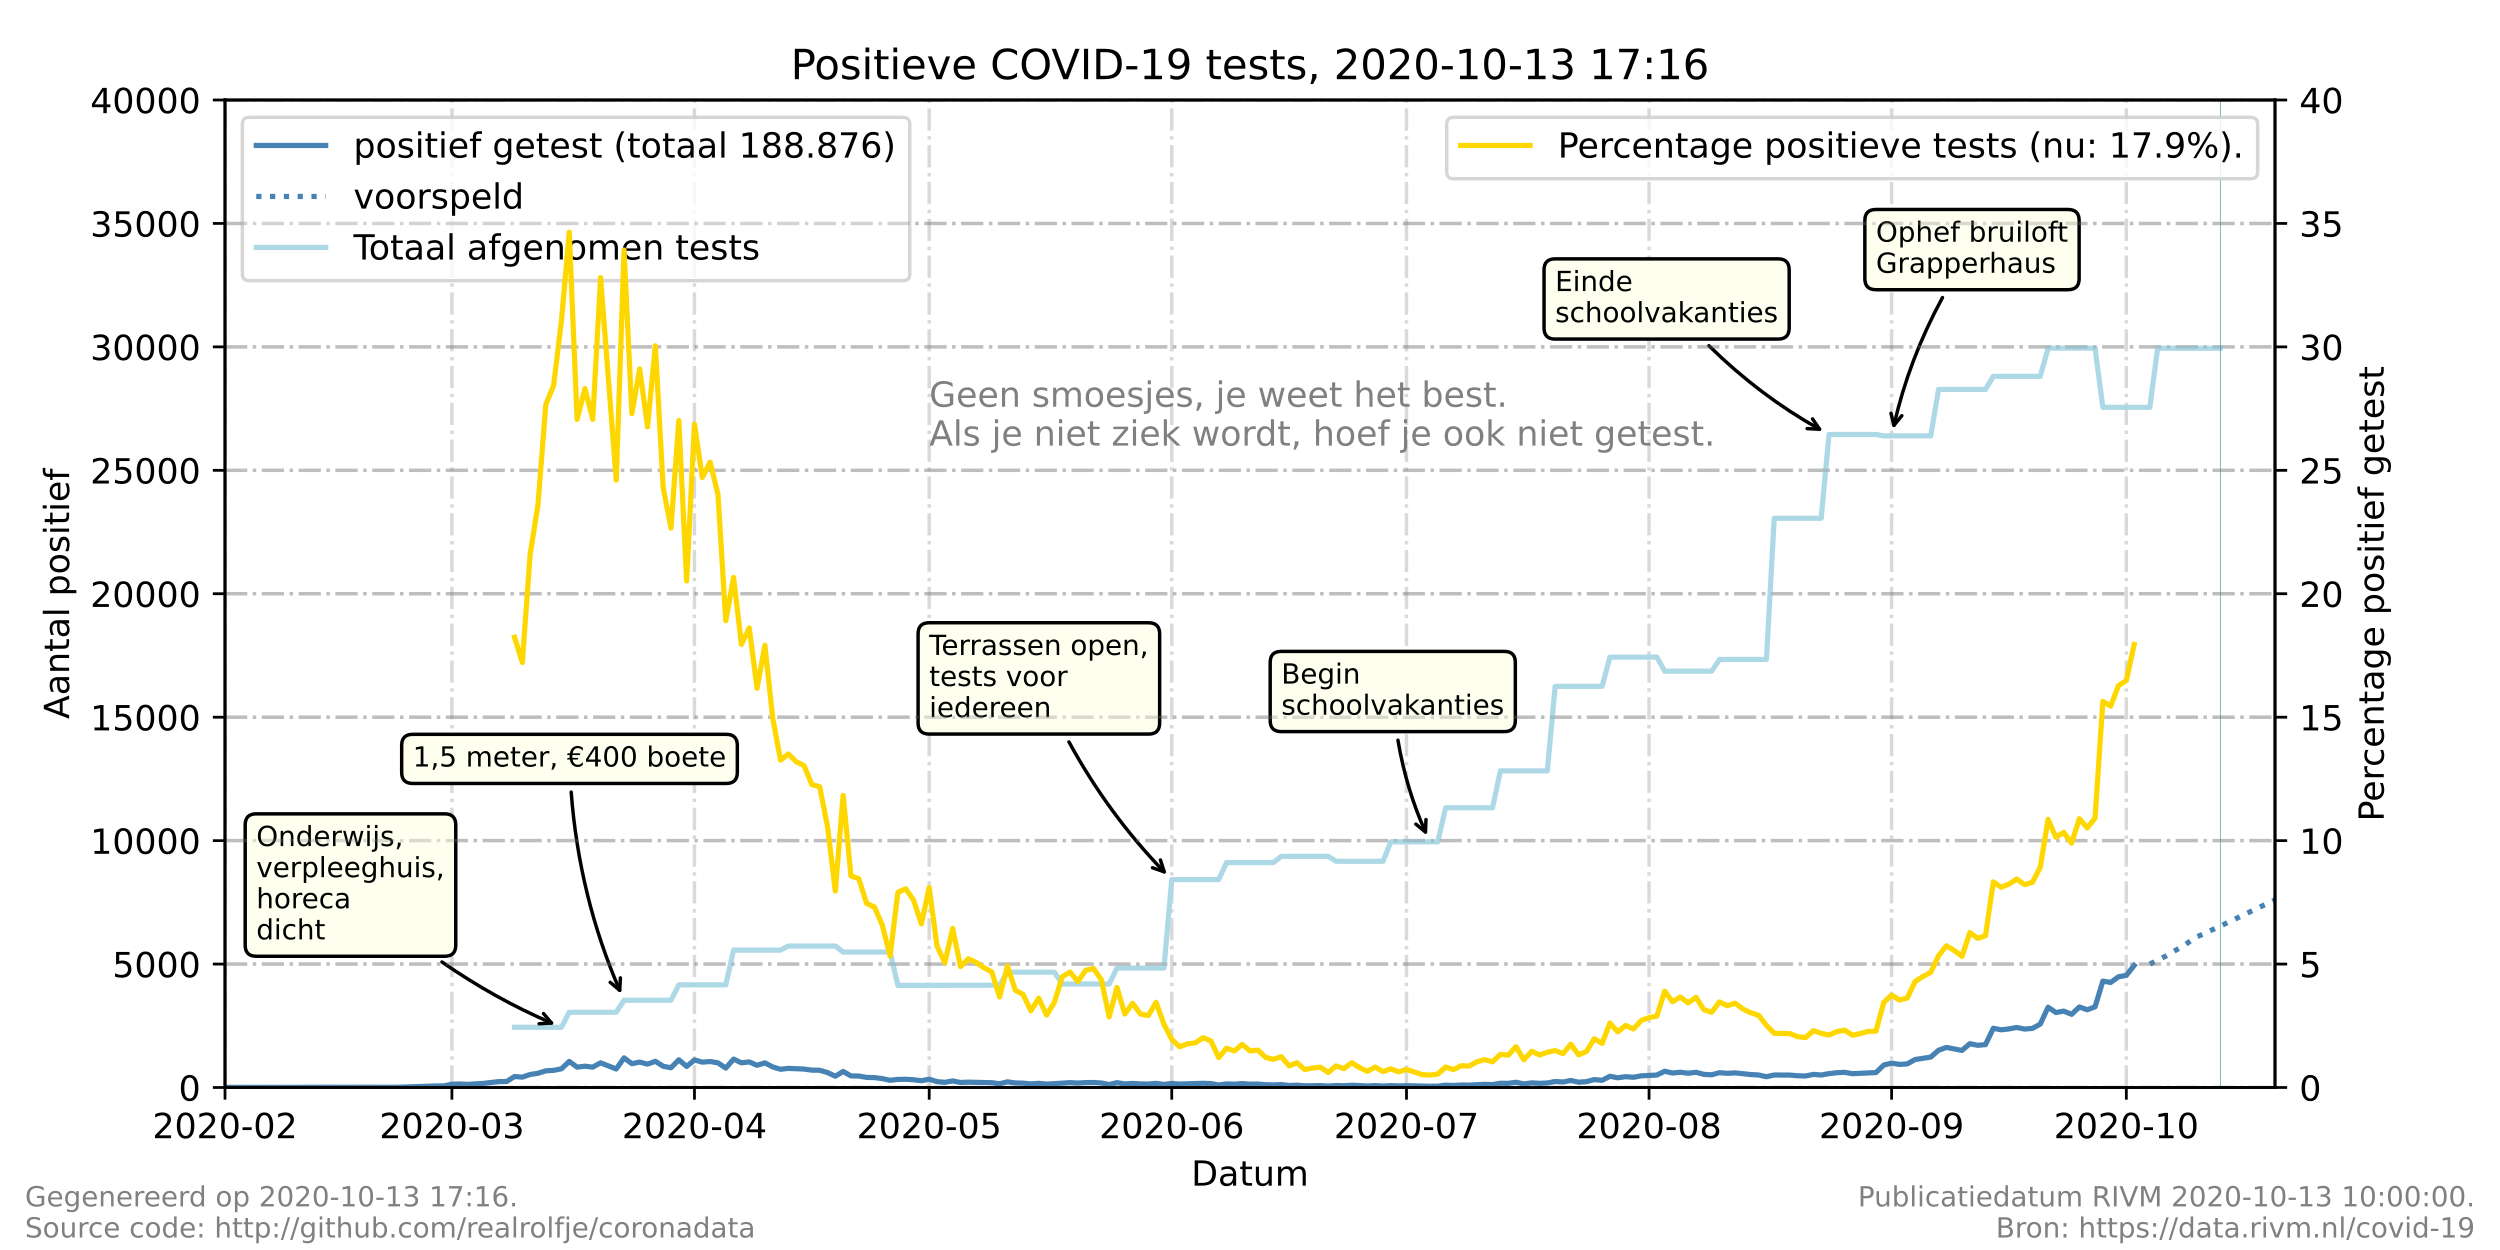 <?xml version="1.0" encoding="utf-8" standalone="no"?>
<!DOCTYPE svg PUBLIC "-//W3C//DTD SVG 1.1//EN"
  "http://www.w3.org/Graphics/SVG/1.1/DTD/svg11.dtd">
<!-- Created with matplotlib (https://matplotlib.org/) -->
<svg height="360pt" version="1.1" viewBox="0 0 720 360" width="720pt" xmlns="http://www.w3.org/2000/svg" xmlns:xlink="http://www.w3.org/1999/xlink">
 <defs>
  <style type="text/css">*{stroke-linecap:butt;stroke-linejoin:round;}</style>
 </defs>
 <g id="figure_1">
  <g id="patch_1">
   <path d="M 0 360 
L 720 360 
L 720 0 
L 0 0 
z
" style="fill:#ffffff;"/>
  </g>
  <g id="axes_1">
   <g id="patch_2">
    <path d="M 64.8 313.2 
L 655.2 313.2 
L 655.2 28.8 
L 64.8 28.8 
z
" style="fill:#ffffff;"/>
   </g>
   <g id="matplotlib.axis_1">
    <g id="xtick_1">
     <g id="line2d_1">
      <path clip-path="url(#p896da39393)" d="M 64.8 313.2 
L 64.8 28.8 
" style="fill:none;stroke:#808080;stroke-dasharray:6.4,1.6,1,1.6;stroke-dashoffset:0;stroke-opacity:0.3;"/>
     </g>
     <g id="line2d_2">
      <defs>
       <path d="M 0 0 
L 0 3.5 
" id="me275f9761b" style="stroke:#000000;stroke-width:0.8;"/>
      </defs>
      <g>
       <use style="stroke:#000000;stroke-width:0.8;" x="64.8" xlink:href="#me275f9761b" y="313.2"/>
      </g>
     </g>
     <g id="text_1">
      <!-- 2020-02 -->
      <g transform="translate(43.909 327.798)scale(0.1 -0.1)">
       <defs>
        <path d="M 19.188 8.297 
L 53.609 8.297 
L 53.609 0 
L 7.328 0 
L 7.328 8.297 
Q 12.938 14.109 22.625 23.891 
Q 32.328 33.688 34.812 36.531 
Q 39.547 41.844 41.422 45.531 
Q 43.312 49.219 43.312 52.781 
Q 43.312 58.594 39.234 62.25 
Q 35.156 65.922 28.609 65.922 
Q 23.969 65.922 18.812 64.312 
Q 13.672 62.703 7.812 59.422 
L 7.812 69.391 
Q 13.766 71.781 18.938 73 
Q 24.125 74.219 28.422 74.219 
Q 39.75 74.219 46.484 68.547 
Q 53.219 62.891 53.219 53.422 
Q 53.219 48.922 51.531 44.891 
Q 49.859 40.875 45.406 35.406 
Q 44.188 33.984 37.641 27.219 
Q 31.109 20.453 19.188 8.297 
z
" id="DejaVuSans-50"/>
        <path d="M 31.781 66.406 
Q 24.172 66.406 20.328 58.906 
Q 16.5 51.422 16.5 36.375 
Q 16.5 21.391 20.328 13.891 
Q 24.172 6.391 31.781 6.391 
Q 39.453 6.391 43.281 13.891 
Q 47.125 21.391 47.125 36.375 
Q 47.125 51.422 43.281 58.906 
Q 39.453 66.406 31.781 66.406 
z
M 31.781 74.219 
Q 44.047 74.219 50.516 64.516 
Q 56.984 54.828 56.984 36.375 
Q 56.984 17.969 50.516 8.266 
Q 44.047 -1.422 31.781 -1.422 
Q 19.531 -1.422 13.062 8.266 
Q 6.594 17.969 6.594 36.375 
Q 6.594 54.828 13.062 64.516 
Q 19.531 74.219 31.781 74.219 
z
" id="DejaVuSans-48"/>
        <path d="M 4.891 31.391 
L 31.203 31.391 
L 31.203 23.391 
L 4.891 23.391 
z
" id="DejaVuSans-45"/>
       </defs>
       <use xlink:href="#DejaVuSans-50"/>
       <use x="63.623" xlink:href="#DejaVuSans-48"/>
       <use x="127.246" xlink:href="#DejaVuSans-50"/>
       <use x="190.869" xlink:href="#DejaVuSans-48"/>
       <use x="254.492" xlink:href="#DejaVuSans-45"/>
       <use x="290.576" xlink:href="#DejaVuSans-48"/>
       <use x="354.199" xlink:href="#DejaVuSans-50"/>
      </g>
     </g>
    </g>
    <g id="xtick_2">
     <g id="line2d_3">
      <path clip-path="url(#p896da39393)" d="M 130.15 313.2 
L 130.15 28.8 
" style="fill:none;stroke:#808080;stroke-dasharray:6.4,1.6,1,1.6;stroke-dashoffset:0;stroke-opacity:0.3;"/>
     </g>
     <g id="line2d_4">
      <g>
       <use style="stroke:#000000;stroke-width:0.8;" x="130.15" xlink:href="#me275f9761b" y="313.2"/>
      </g>
     </g>
     <g id="text_2">
      <!-- 2020-03 -->
      <g transform="translate(109.258 327.798)scale(0.1 -0.1)">
       <defs>
        <path d="M 40.578 39.312 
Q 47.656 37.797 51.625 33 
Q 55.609 28.219 55.609 21.188 
Q 55.609 10.406 48.188 4.484 
Q 40.766 -1.422 27.094 -1.422 
Q 22.516 -1.422 17.656 -0.516 
Q 12.797 0.391 7.625 2.203 
L 7.625 11.719 
Q 11.719 9.328 16.594 8.109 
Q 21.484 6.891 26.812 6.891 
Q 36.078 6.891 40.938 10.547 
Q 45.797 14.203 45.797 21.188 
Q 45.797 27.641 41.281 31.266 
Q 36.766 34.906 28.719 34.906 
L 20.219 34.906 
L 20.219 43.016 
L 29.109 43.016 
Q 36.375 43.016 40.234 45.922 
Q 44.094 48.828 44.094 54.297 
Q 44.094 59.906 40.109 62.906 
Q 36.141 65.922 28.719 65.922 
Q 24.656 65.922 20.016 65.031 
Q 15.375 64.156 9.812 62.312 
L 9.812 71.094 
Q 15.438 72.656 20.344 73.438 
Q 25.25 74.219 29.594 74.219 
Q 40.828 74.219 47.359 69.109 
Q 53.906 64.016 53.906 55.328 
Q 53.906 49.266 50.438 45.094 
Q 46.969 40.922 40.578 39.312 
z
" id="DejaVuSans-51"/>
       </defs>
       <use xlink:href="#DejaVuSans-50"/>
       <use x="63.623" xlink:href="#DejaVuSans-48"/>
       <use x="127.246" xlink:href="#DejaVuSans-50"/>
       <use x="190.869" xlink:href="#DejaVuSans-48"/>
       <use x="254.492" xlink:href="#DejaVuSans-45"/>
       <use x="290.576" xlink:href="#DejaVuSans-48"/>
       <use x="354.199" xlink:href="#DejaVuSans-51"/>
      </g>
     </g>
    </g>
    <g id="xtick_3">
     <g id="line2d_5">
      <path clip-path="url(#p896da39393)" d="M 200.006 313.2 
L 200.006 28.8 
" style="fill:none;stroke:#808080;stroke-dasharray:6.4,1.6,1,1.6;stroke-dashoffset:0;stroke-opacity:0.3;"/>
     </g>
     <g id="line2d_6">
      <g>
       <use style="stroke:#000000;stroke-width:0.8;" x="200.006" xlink:href="#me275f9761b" y="313.2"/>
      </g>
     </g>
     <g id="text_3">
      <!-- 2020-04 -->
      <g transform="translate(179.115 327.798)scale(0.1 -0.1)">
       <defs>
        <path d="M 37.797 64.312 
L 12.891 25.391 
L 37.797 25.391 
z
M 35.203 72.906 
L 47.609 72.906 
L 47.609 25.391 
L 58.016 25.391 
L 58.016 17.188 
L 47.609 17.188 
L 47.609 0 
L 37.797 0 
L 37.797 17.188 
L 4.891 17.188 
L 4.891 26.703 
z
" id="DejaVuSans-52"/>
       </defs>
       <use xlink:href="#DejaVuSans-50"/>
       <use x="63.623" xlink:href="#DejaVuSans-48"/>
       <use x="127.246" xlink:href="#DejaVuSans-50"/>
       <use x="190.869" xlink:href="#DejaVuSans-48"/>
       <use x="254.492" xlink:href="#DejaVuSans-45"/>
       <use x="290.576" xlink:href="#DejaVuSans-48"/>
       <use x="354.199" xlink:href="#DejaVuSans-52"/>
      </g>
     </g>
    </g>
    <g id="xtick_4">
     <g id="line2d_7">
      <path clip-path="url(#p896da39393)" d="M 267.609 313.2 
L 267.609 28.8 
" style="fill:none;stroke:#808080;stroke-dasharray:6.4,1.6,1,1.6;stroke-dashoffset:0;stroke-opacity:0.3;"/>
     </g>
     <g id="line2d_8">
      <g>
       <use style="stroke:#000000;stroke-width:0.8;" x="267.609" xlink:href="#me275f9761b" y="313.2"/>
      </g>
     </g>
     <g id="text_4">
      <!-- 2020-05 -->
      <g transform="translate(246.718 327.798)scale(0.1 -0.1)">
       <defs>
        <path d="M 10.797 72.906 
L 49.516 72.906 
L 49.516 64.594 
L 19.828 64.594 
L 19.828 46.734 
Q 21.969 47.469 24.109 47.828 
Q 26.266 48.188 28.422 48.188 
Q 40.625 48.188 47.75 41.5 
Q 54.891 34.812 54.891 23.391 
Q 54.891 11.625 47.562 5.094 
Q 40.234 -1.422 26.906 -1.422 
Q 22.312 -1.422 17.547 -0.641 
Q 12.797 0.141 7.719 1.703 
L 7.719 11.625 
Q 12.109 9.234 16.797 8.062 
Q 21.484 6.891 26.703 6.891 
Q 35.156 6.891 40.078 11.328 
Q 45.016 15.766 45.016 23.391 
Q 45.016 31 40.078 35.438 
Q 35.156 39.891 26.703 39.891 
Q 22.75 39.891 18.812 39.016 
Q 14.891 38.141 10.797 36.281 
z
" id="DejaVuSans-53"/>
       </defs>
       <use xlink:href="#DejaVuSans-50"/>
       <use x="63.623" xlink:href="#DejaVuSans-48"/>
       <use x="127.246" xlink:href="#DejaVuSans-50"/>
       <use x="190.869" xlink:href="#DejaVuSans-48"/>
       <use x="254.492" xlink:href="#DejaVuSans-45"/>
       <use x="290.576" xlink:href="#DejaVuSans-48"/>
       <use x="354.199" xlink:href="#DejaVuSans-53"/>
      </g>
     </g>
    </g>
    <g id="xtick_5">
     <g id="line2d_9">
      <path clip-path="url(#p896da39393)" d="M 337.466 313.2 
L 337.466 28.8 
" style="fill:none;stroke:#808080;stroke-dasharray:6.4,1.6,1,1.6;stroke-dashoffset:0;stroke-opacity:0.3;"/>
     </g>
     <g id="line2d_10">
      <g>
       <use style="stroke:#000000;stroke-width:0.8;" x="337.466" xlink:href="#me275f9761b" y="313.2"/>
      </g>
     </g>
     <g id="text_5">
      <!-- 2020-06 -->
      <g transform="translate(316.574 327.798)scale(0.1 -0.1)">
       <defs>
        <path d="M 33.016 40.375 
Q 26.375 40.375 22.484 35.828 
Q 18.609 31.297 18.609 23.391 
Q 18.609 15.531 22.484 10.953 
Q 26.375 6.391 33.016 6.391 
Q 39.656 6.391 43.531 10.953 
Q 47.406 15.531 47.406 23.391 
Q 47.406 31.297 43.531 35.828 
Q 39.656 40.375 33.016 40.375 
z
M 52.594 71.297 
L 52.594 62.312 
Q 48.875 64.062 45.094 64.984 
Q 41.312 65.922 37.594 65.922 
Q 27.828 65.922 22.672 59.328 
Q 17.531 52.734 16.797 39.406 
Q 19.672 43.656 24.016 45.922 
Q 28.375 48.188 33.594 48.188 
Q 44.578 48.188 50.953 41.516 
Q 57.328 34.859 57.328 23.391 
Q 57.328 12.156 50.688 5.359 
Q 44.047 -1.422 33.016 -1.422 
Q 20.359 -1.422 13.672 8.266 
Q 6.984 17.969 6.984 36.375 
Q 6.984 53.656 15.188 63.938 
Q 23.391 74.219 37.203 74.219 
Q 40.922 74.219 44.703 73.484 
Q 48.484 72.75 52.594 71.297 
z
" id="DejaVuSans-54"/>
       </defs>
       <use xlink:href="#DejaVuSans-50"/>
       <use x="63.623" xlink:href="#DejaVuSans-48"/>
       <use x="127.246" xlink:href="#DejaVuSans-50"/>
       <use x="190.869" xlink:href="#DejaVuSans-48"/>
       <use x="254.492" xlink:href="#DejaVuSans-45"/>
       <use x="290.576" xlink:href="#DejaVuSans-48"/>
       <use x="354.199" xlink:href="#DejaVuSans-54"/>
      </g>
     </g>
    </g>
    <g id="xtick_6">
     <g id="line2d_11">
      <path clip-path="url(#p896da39393)" d="M 405.069 313.2 
L 405.069 28.8 
" style="fill:none;stroke:#808080;stroke-dasharray:6.4,1.6,1,1.6;stroke-dashoffset:0;stroke-opacity:0.3;"/>
     </g>
     <g id="line2d_12">
      <g>
       <use style="stroke:#000000;stroke-width:0.8;" x="405.069" xlink:href="#me275f9761b" y="313.2"/>
      </g>
     </g>
     <g id="text_6">
      <!-- 2020-07 -->
      <g transform="translate(384.177 327.798)scale(0.1 -0.1)">
       <defs>
        <path d="M 8.203 72.906 
L 55.078 72.906 
L 55.078 68.703 
L 28.609 0 
L 18.312 0 
L 43.219 64.594 
L 8.203 64.594 
z
" id="DejaVuSans-55"/>
       </defs>
       <use xlink:href="#DejaVuSans-50"/>
       <use x="63.623" xlink:href="#DejaVuSans-48"/>
       <use x="127.246" xlink:href="#DejaVuSans-50"/>
       <use x="190.869" xlink:href="#DejaVuSans-48"/>
       <use x="254.492" xlink:href="#DejaVuSans-45"/>
       <use x="290.576" xlink:href="#DejaVuSans-48"/>
       <use x="354.199" xlink:href="#DejaVuSans-55"/>
      </g>
     </g>
    </g>
    <g id="xtick_7">
     <g id="line2d_13">
      <path clip-path="url(#p896da39393)" d="M 474.925 313.2 
L 474.925 28.8 
" style="fill:none;stroke:#808080;stroke-dasharray:6.4,1.6,1,1.6;stroke-dashoffset:0;stroke-opacity:0.3;"/>
     </g>
     <g id="line2d_14">
      <g>
       <use style="stroke:#000000;stroke-width:0.8;" x="474.925" xlink:href="#me275f9761b" y="313.2"/>
      </g>
     </g>
     <g id="text_7">
      <!-- 2020-08 -->
      <g transform="translate(454.034 327.798)scale(0.1 -0.1)">
       <defs>
        <path d="M 31.781 34.625 
Q 24.75 34.625 20.719 30.859 
Q 16.703 27.094 16.703 20.516 
Q 16.703 13.922 20.719 10.156 
Q 24.75 6.391 31.781 6.391 
Q 38.812 6.391 42.859 10.172 
Q 46.922 13.969 46.922 20.516 
Q 46.922 27.094 42.891 30.859 
Q 38.875 34.625 31.781 34.625 
z
M 21.922 38.812 
Q 15.578 40.375 12.031 44.719 
Q 8.5 49.078 8.5 55.328 
Q 8.5 64.062 14.719 69.141 
Q 20.953 74.219 31.781 74.219 
Q 42.672 74.219 48.875 69.141 
Q 55.078 64.062 55.078 55.328 
Q 55.078 49.078 51.531 44.719 
Q 48 40.375 41.703 38.812 
Q 48.828 37.156 52.797 32.312 
Q 56.781 27.484 56.781 20.516 
Q 56.781 9.906 50.312 4.234 
Q 43.844 -1.422 31.781 -1.422 
Q 19.734 -1.422 13.25 4.234 
Q 6.781 9.906 6.781 20.516 
Q 6.781 27.484 10.781 32.312 
Q 14.797 37.156 21.922 38.812 
z
M 18.312 54.391 
Q 18.312 48.734 21.844 45.562 
Q 25.391 42.391 31.781 42.391 
Q 38.141 42.391 41.719 45.562 
Q 45.312 48.734 45.312 54.391 
Q 45.312 60.062 41.719 63.234 
Q 38.141 66.406 31.781 66.406 
Q 25.391 66.406 21.844 63.234 
Q 18.312 60.062 18.312 54.391 
z
" id="DejaVuSans-56"/>
       </defs>
       <use xlink:href="#DejaVuSans-50"/>
       <use x="63.623" xlink:href="#DejaVuSans-48"/>
       <use x="127.246" xlink:href="#DejaVuSans-50"/>
       <use x="190.869" xlink:href="#DejaVuSans-48"/>
       <use x="254.492" xlink:href="#DejaVuSans-45"/>
       <use x="290.576" xlink:href="#DejaVuSans-48"/>
       <use x="354.199" xlink:href="#DejaVuSans-56"/>
      </g>
     </g>
    </g>
    <g id="xtick_8">
     <g id="line2d_15">
      <path clip-path="url(#p896da39393)" d="M 544.782 313.2 
L 544.782 28.8 
" style="fill:none;stroke:#808080;stroke-dasharray:6.4,1.6,1,1.6;stroke-dashoffset:0;stroke-opacity:0.3;"/>
     </g>
     <g id="line2d_16">
      <g>
       <use style="stroke:#000000;stroke-width:0.8;" x="544.782" xlink:href="#me275f9761b" y="313.2"/>
      </g>
     </g>
     <g id="text_8">
      <!-- 2020-09 -->
      <g transform="translate(523.89 327.798)scale(0.1 -0.1)">
       <defs>
        <path d="M 10.984 1.516 
L 10.984 10.5 
Q 14.703 8.734 18.5 7.812 
Q 22.312 6.891 25.984 6.891 
Q 35.75 6.891 40.891 13.453 
Q 46.047 20.016 46.781 33.406 
Q 43.953 29.203 39.594 26.953 
Q 35.25 24.703 29.984 24.703 
Q 19.047 24.703 12.672 31.312 
Q 6.297 37.938 6.297 49.422 
Q 6.297 60.641 12.938 67.422 
Q 19.578 74.219 30.609 74.219 
Q 43.266 74.219 49.922 64.516 
Q 56.594 54.828 56.594 36.375 
Q 56.594 19.141 48.406 8.859 
Q 40.234 -1.422 26.422 -1.422 
Q 22.703 -1.422 18.891 -0.688 
Q 15.094 0.047 10.984 1.516 
z
M 30.609 32.422 
Q 37.25 32.422 41.125 36.953 
Q 45.016 41.5 45.016 49.422 
Q 45.016 57.281 41.125 61.844 
Q 37.25 66.406 30.609 66.406 
Q 23.969 66.406 20.094 61.844 
Q 16.219 57.281 16.219 49.422 
Q 16.219 41.5 20.094 36.953 
Q 23.969 32.422 30.609 32.422 
z
" id="DejaVuSans-57"/>
       </defs>
       <use xlink:href="#DejaVuSans-50"/>
       <use x="63.623" xlink:href="#DejaVuSans-48"/>
       <use x="127.246" xlink:href="#DejaVuSans-50"/>
       <use x="190.869" xlink:href="#DejaVuSans-48"/>
       <use x="254.492" xlink:href="#DejaVuSans-45"/>
       <use x="290.576" xlink:href="#DejaVuSans-48"/>
       <use x="354.199" xlink:href="#DejaVuSans-57"/>
      </g>
     </g>
    </g>
    <g id="xtick_9">
     <g id="line2d_17">
      <path clip-path="url(#p896da39393)" d="M 612.385 313.2 
L 612.385 28.8 
" style="fill:none;stroke:#808080;stroke-dasharray:6.4,1.6,1,1.6;stroke-dashoffset:0;stroke-opacity:0.3;"/>
     </g>
     <g id="line2d_18">
      <g>
       <use style="stroke:#000000;stroke-width:0.8;" x="612.385" xlink:href="#me275f9761b" y="313.2"/>
      </g>
     </g>
     <g id="text_9">
      <!-- 2020-10 -->
      <g transform="translate(591.493 327.798)scale(0.1 -0.1)">
       <defs>
        <path d="M 12.406 8.297 
L 28.516 8.297 
L 28.516 63.922 
L 10.984 60.406 
L 10.984 69.391 
L 28.422 72.906 
L 38.281 72.906 
L 38.281 8.297 
L 54.391 8.297 
L 54.391 0 
L 12.406 0 
z
" id="DejaVuSans-49"/>
       </defs>
       <use xlink:href="#DejaVuSans-50"/>
       <use x="63.623" xlink:href="#DejaVuSans-48"/>
       <use x="127.246" xlink:href="#DejaVuSans-50"/>
       <use x="190.869" xlink:href="#DejaVuSans-48"/>
       <use x="254.492" xlink:href="#DejaVuSans-45"/>
       <use x="290.576" xlink:href="#DejaVuSans-49"/>
       <use x="354.199" xlink:href="#DejaVuSans-48"/>
      </g>
     </g>
    </g>
    <g id="text_10">
     <!-- Datum -->
     <g transform="translate(343.087 341.477)scale(0.1 -0.1)">
      <defs>
       <path d="M 19.672 64.797 
L 19.672 8.109 
L 31.594 8.109 
Q 46.688 8.109 53.688 14.938 
Q 60.688 21.781 60.688 36.531 
Q 60.688 51.172 53.688 57.984 
Q 46.688 64.797 31.594 64.797 
z
M 9.812 72.906 
L 30.078 72.906 
Q 51.266 72.906 61.172 64.094 
Q 71.094 55.281 71.094 36.531 
Q 71.094 17.672 61.125 8.828 
Q 51.172 0 30.078 0 
L 9.812 0 
z
" id="DejaVuSans-68"/>
       <path d="M 34.281 27.484 
Q 23.391 27.484 19.188 25 
Q 14.984 22.516 14.984 16.5 
Q 14.984 11.719 18.141 8.906 
Q 21.297 6.109 26.703 6.109 
Q 34.188 6.109 38.703 11.406 
Q 43.219 16.703 43.219 25.484 
L 43.219 27.484 
z
M 52.203 31.203 
L 52.203 0 
L 43.219 0 
L 43.219 8.297 
Q 40.141 3.328 35.547 0.953 
Q 30.953 -1.422 24.312 -1.422 
Q 15.922 -1.422 10.953 3.297 
Q 6 8.016 6 15.922 
Q 6 25.141 12.172 29.828 
Q 18.359 34.516 30.609 34.516 
L 43.219 34.516 
L 43.219 35.406 
Q 43.219 41.609 39.141 45 
Q 35.062 48.391 27.688 48.391 
Q 23 48.391 18.547 47.266 
Q 14.109 46.141 10.016 43.891 
L 10.016 52.203 
Q 14.938 54.109 19.578 55.047 
Q 24.219 56 28.609 56 
Q 40.484 56 46.344 49.844 
Q 52.203 43.703 52.203 31.203 
z
" id="DejaVuSans-97"/>
       <path d="M 18.312 70.219 
L 18.312 54.688 
L 36.812 54.688 
L 36.812 47.703 
L 18.312 47.703 
L 18.312 18.016 
Q 18.312 11.328 20.141 9.422 
Q 21.969 7.516 27.594 7.516 
L 36.812 7.516 
L 36.812 0 
L 27.594 0 
Q 17.188 0 13.234 3.875 
Q 9.281 7.766 9.281 18.016 
L 9.281 47.703 
L 2.688 47.703 
L 2.688 54.688 
L 9.281 54.688 
L 9.281 70.219 
z
" id="DejaVuSans-116"/>
       <path d="M 8.5 21.578 
L 8.5 54.688 
L 17.484 54.688 
L 17.484 21.922 
Q 17.484 14.156 20.5 10.266 
Q 23.531 6.391 29.594 6.391 
Q 36.859 6.391 41.078 11.031 
Q 45.312 15.672 45.312 23.688 
L 45.312 54.688 
L 54.297 54.688 
L 54.297 0 
L 45.312 0 
L 45.312 8.406 
Q 42.047 3.422 37.719 1 
Q 33.406 -1.422 27.688 -1.422 
Q 18.266 -1.422 13.375 4.438 
Q 8.5 10.297 8.5 21.578 
z
M 31.109 56 
z
" id="DejaVuSans-117"/>
       <path d="M 52 44.188 
Q 55.375 50.25 60.062 53.125 
Q 64.75 56 71.094 56 
Q 79.641 56 84.281 50.016 
Q 88.922 44.047 88.922 33.016 
L 88.922 0 
L 79.891 0 
L 79.891 32.719 
Q 79.891 40.578 77.094 44.375 
Q 74.312 48.188 68.609 48.188 
Q 61.625 48.188 57.562 43.547 
Q 53.516 38.922 53.516 30.906 
L 53.516 0 
L 44.484 0 
L 44.484 32.719 
Q 44.484 40.625 41.703 44.406 
Q 38.922 48.188 33.109 48.188 
Q 26.219 48.188 22.156 43.531 
Q 18.109 38.875 18.109 30.906 
L 18.109 0 
L 9.078 0 
L 9.078 54.688 
L 18.109 54.688 
L 18.109 46.188 
Q 21.188 51.219 25.484 53.609 
Q 29.781 56 35.688 56 
Q 41.656 56 45.828 52.969 
Q 50 49.953 52 44.188 
z
" id="DejaVuSans-109"/>
      </defs>
      <use xlink:href="#DejaVuSans-68"/>
      <use x="77.002" xlink:href="#DejaVuSans-97"/>
      <use x="138.281" xlink:href="#DejaVuSans-116"/>
      <use x="177.49" xlink:href="#DejaVuSans-117"/>
      <use x="240.869" xlink:href="#DejaVuSans-109"/>
     </g>
    </g>
   </g>
   <g id="matplotlib.axis_2">
    <g id="ytick_1">
     <g id="line2d_19">
      <path clip-path="url(#p896da39393)" d="M 64.8 313.2 
L 655.2 313.2 
" style="fill:none;stroke:#808080;stroke-dasharray:6.4,1.6,1,1.6;stroke-dashoffset:0;stroke-opacity:0.3;"/>
     </g>
     <g id="line2d_20">
      <defs>
       <path d="M 0 0 
L -3.5 0 
" id="m8b7b2d5296" style="stroke:#000000;stroke-width:0.8;"/>
      </defs>
      <g>
       <use style="stroke:#000000;stroke-width:0.8;" x="64.8" xlink:href="#m8b7b2d5296" y="313.2"/>
      </g>
     </g>
     <g id="text_11">
      <!-- 0 -->
      <g transform="translate(51.438 316.999)scale(0.1 -0.1)">
       <use xlink:href="#DejaVuSans-48"/>
      </g>
     </g>
    </g>
    <g id="ytick_2">
     <g id="line2d_21">
      <path clip-path="url(#p896da39393)" d="M 64.8 277.65 
L 655.2 277.65 
" style="fill:none;stroke:#808080;stroke-dasharray:6.4,1.6,1,1.6;stroke-dashoffset:0;stroke-opacity:0.3;"/>
     </g>
     <g id="line2d_22">
      <g>
       <use style="stroke:#000000;stroke-width:0.8;" x="64.8" xlink:href="#m8b7b2d5296" y="277.65"/>
      </g>
     </g>
     <g id="text_12">
      <!-- 5000 -->
      <g transform="translate(32.35 281.449)scale(0.1 -0.1)">
       <use xlink:href="#DejaVuSans-53"/>
       <use x="63.623" xlink:href="#DejaVuSans-48"/>
       <use x="127.246" xlink:href="#DejaVuSans-48"/>
       <use x="190.869" xlink:href="#DejaVuSans-48"/>
      </g>
     </g>
    </g>
    <g id="ytick_3">
     <g id="line2d_23">
      <path clip-path="url(#p896da39393)" d="M 64.8 242.1 
L 655.2 242.1 
" style="fill:none;stroke:#808080;stroke-dasharray:6.4,1.6,1,1.6;stroke-dashoffset:0;stroke-opacity:0.3;"/>
     </g>
     <g id="line2d_24">
      <g>
       <use style="stroke:#000000;stroke-width:0.8;" x="64.8" xlink:href="#m8b7b2d5296" y="242.1"/>
      </g>
     </g>
     <g id="text_13">
      <!-- 10000 -->
      <g transform="translate(25.988 245.899)scale(0.1 -0.1)">
       <use xlink:href="#DejaVuSans-49"/>
       <use x="63.623" xlink:href="#DejaVuSans-48"/>
       <use x="127.246" xlink:href="#DejaVuSans-48"/>
       <use x="190.869" xlink:href="#DejaVuSans-48"/>
       <use x="254.492" xlink:href="#DejaVuSans-48"/>
      </g>
     </g>
    </g>
    <g id="ytick_4">
     <g id="line2d_25">
      <path clip-path="url(#p896da39393)" d="M 64.8 206.55 
L 655.2 206.55 
" style="fill:none;stroke:#808080;stroke-dasharray:6.4,1.6,1,1.6;stroke-dashoffset:0;stroke-opacity:0.3;"/>
     </g>
     <g id="line2d_26">
      <g>
       <use style="stroke:#000000;stroke-width:0.8;" x="64.8" xlink:href="#m8b7b2d5296" y="206.55"/>
      </g>
     </g>
     <g id="text_14">
      <!-- 15000 -->
      <g transform="translate(25.988 210.349)scale(0.1 -0.1)">
       <use xlink:href="#DejaVuSans-49"/>
       <use x="63.623" xlink:href="#DejaVuSans-53"/>
       <use x="127.246" xlink:href="#DejaVuSans-48"/>
       <use x="190.869" xlink:href="#DejaVuSans-48"/>
       <use x="254.492" xlink:href="#DejaVuSans-48"/>
      </g>
     </g>
    </g>
    <g id="ytick_5">
     <g id="line2d_27">
      <path clip-path="url(#p896da39393)" d="M 64.8 171 
L 655.2 171 
" style="fill:none;stroke:#808080;stroke-dasharray:6.4,1.6,1,1.6;stroke-dashoffset:0;stroke-opacity:0.3;"/>
     </g>
     <g id="line2d_28">
      <g>
       <use style="stroke:#000000;stroke-width:0.8;" x="64.8" xlink:href="#m8b7b2d5296" y="171"/>
      </g>
     </g>
     <g id="text_15">
      <!-- 20000 -->
      <g transform="translate(25.988 174.799)scale(0.1 -0.1)">
       <use xlink:href="#DejaVuSans-50"/>
       <use x="63.623" xlink:href="#DejaVuSans-48"/>
       <use x="127.246" xlink:href="#DejaVuSans-48"/>
       <use x="190.869" xlink:href="#DejaVuSans-48"/>
       <use x="254.492" xlink:href="#DejaVuSans-48"/>
      </g>
     </g>
    </g>
    <g id="ytick_6">
     <g id="line2d_29">
      <path clip-path="url(#p896da39393)" d="M 64.8 135.45 
L 655.2 135.45 
" style="fill:none;stroke:#808080;stroke-dasharray:6.4,1.6,1,1.6;stroke-dashoffset:0;stroke-opacity:0.3;"/>
     </g>
     <g id="line2d_30">
      <g>
       <use style="stroke:#000000;stroke-width:0.8;" x="64.8" xlink:href="#m8b7b2d5296" y="135.45"/>
      </g>
     </g>
     <g id="text_16">
      <!-- 25000 -->
      <g transform="translate(25.988 139.249)scale(0.1 -0.1)">
       <use xlink:href="#DejaVuSans-50"/>
       <use x="63.623" xlink:href="#DejaVuSans-53"/>
       <use x="127.246" xlink:href="#DejaVuSans-48"/>
       <use x="190.869" xlink:href="#DejaVuSans-48"/>
       <use x="254.492" xlink:href="#DejaVuSans-48"/>
      </g>
     </g>
    </g>
    <g id="ytick_7">
     <g id="line2d_31">
      <path clip-path="url(#p896da39393)" d="M 64.8 99.9 
L 655.2 99.9 
" style="fill:none;stroke:#808080;stroke-dasharray:6.4,1.6,1,1.6;stroke-dashoffset:0;stroke-opacity:0.3;"/>
     </g>
     <g id="line2d_32">
      <g>
       <use style="stroke:#000000;stroke-width:0.8;" x="64.8" xlink:href="#m8b7b2d5296" y="99.9"/>
      </g>
     </g>
     <g id="text_17">
      <!-- 30000 -->
      <g transform="translate(25.988 103.699)scale(0.1 -0.1)">
       <use xlink:href="#DejaVuSans-51"/>
       <use x="63.623" xlink:href="#DejaVuSans-48"/>
       <use x="127.246" xlink:href="#DejaVuSans-48"/>
       <use x="190.869" xlink:href="#DejaVuSans-48"/>
       <use x="254.492" xlink:href="#DejaVuSans-48"/>
      </g>
     </g>
    </g>
    <g id="ytick_8">
     <g id="line2d_33">
      <path clip-path="url(#p896da39393)" d="M 64.8 64.35 
L 655.2 64.35 
" style="fill:none;stroke:#808080;stroke-dasharray:6.4,1.6,1,1.6;stroke-dashoffset:0;stroke-opacity:0.3;"/>
     </g>
     <g id="line2d_34">
      <g>
       <use style="stroke:#000000;stroke-width:0.8;" x="64.8" xlink:href="#m8b7b2d5296" y="64.35"/>
      </g>
     </g>
     <g id="text_18">
      <!-- 35000 -->
      <g transform="translate(25.988 68.149)scale(0.1 -0.1)">
       <use xlink:href="#DejaVuSans-51"/>
       <use x="63.623" xlink:href="#DejaVuSans-53"/>
       <use x="127.246" xlink:href="#DejaVuSans-48"/>
       <use x="190.869" xlink:href="#DejaVuSans-48"/>
       <use x="254.492" xlink:href="#DejaVuSans-48"/>
      </g>
     </g>
    </g>
    <g id="ytick_9">
     <g id="line2d_35">
      <path clip-path="url(#p896da39393)" d="M 64.8 28.8 
L 655.2 28.8 
" style="fill:none;stroke:#808080;stroke-dasharray:6.4,1.6,1,1.6;stroke-dashoffset:0;stroke-opacity:0.3;"/>
     </g>
     <g id="line2d_36">
      <g>
       <use style="stroke:#000000;stroke-width:0.8;" x="64.8" xlink:href="#m8b7b2d5296" y="28.8"/>
      </g>
     </g>
     <g id="text_19">
      <!-- 40000 -->
      <g transform="translate(25.988 32.599)scale(0.1 -0.1)">
       <use xlink:href="#DejaVuSans-52"/>
       <use x="63.623" xlink:href="#DejaVuSans-48"/>
       <use x="127.246" xlink:href="#DejaVuSans-48"/>
       <use x="190.869" xlink:href="#DejaVuSans-48"/>
       <use x="254.492" xlink:href="#DejaVuSans-48"/>
      </g>
     </g>
    </g>
    <g id="text_20">
     <!-- Aantal positief -->
     <g transform="translate(19.908 207.069)rotate(-90)scale(0.1 -0.1)">
      <defs>
       <path d="M 34.188 63.188 
L 20.797 26.906 
L 47.609 26.906 
z
M 28.609 72.906 
L 39.797 72.906 
L 67.578 0 
L 57.328 0 
L 50.688 18.703 
L 17.828 18.703 
L 11.188 0 
L 0.781 0 
z
" id="DejaVuSans-65"/>
       <path d="M 54.891 33.016 
L 54.891 0 
L 45.906 0 
L 45.906 32.719 
Q 45.906 40.484 42.875 44.328 
Q 39.844 48.188 33.797 48.188 
Q 26.516 48.188 22.312 43.547 
Q 18.109 38.922 18.109 30.906 
L 18.109 0 
L 9.078 0 
L 9.078 54.688 
L 18.109 54.688 
L 18.109 46.188 
Q 21.344 51.125 25.703 53.562 
Q 30.078 56 35.797 56 
Q 45.219 56 50.047 50.172 
Q 54.891 44.344 54.891 33.016 
z
" id="DejaVuSans-110"/>
       <path d="M 9.422 75.984 
L 18.406 75.984 
L 18.406 0 
L 9.422 0 
z
" id="DejaVuSans-108"/>
       <path id="DejaVuSans-32"/>
       <path d="M 18.109 8.203 
L 18.109 -20.797 
L 9.078 -20.797 
L 9.078 54.688 
L 18.109 54.688 
L 18.109 46.391 
Q 20.953 51.266 25.266 53.625 
Q 29.594 56 35.594 56 
Q 45.562 56 51.781 48.094 
Q 58.016 40.188 58.016 27.297 
Q 58.016 14.406 51.781 6.484 
Q 45.562 -1.422 35.594 -1.422 
Q 29.594 -1.422 25.266 0.953 
Q 20.953 3.328 18.109 8.203 
z
M 48.688 27.297 
Q 48.688 37.203 44.609 42.844 
Q 40.531 48.484 33.406 48.484 
Q 26.266 48.484 22.188 42.844 
Q 18.109 37.203 18.109 27.297 
Q 18.109 17.391 22.188 11.75 
Q 26.266 6.109 33.406 6.109 
Q 40.531 6.109 44.609 11.75 
Q 48.688 17.391 48.688 27.297 
z
" id="DejaVuSans-112"/>
       <path d="M 30.609 48.391 
Q 23.391 48.391 19.188 42.75 
Q 14.984 37.109 14.984 27.297 
Q 14.984 17.484 19.156 11.844 
Q 23.344 6.203 30.609 6.203 
Q 37.797 6.203 41.984 11.859 
Q 46.188 17.531 46.188 27.297 
Q 46.188 37.016 41.984 42.703 
Q 37.797 48.391 30.609 48.391 
z
M 30.609 56 
Q 42.328 56 49.016 48.375 
Q 55.719 40.766 55.719 27.297 
Q 55.719 13.875 49.016 6.219 
Q 42.328 -1.422 30.609 -1.422 
Q 18.844 -1.422 12.172 6.219 
Q 5.516 13.875 5.516 27.297 
Q 5.516 40.766 12.172 48.375 
Q 18.844 56 30.609 56 
z
" id="DejaVuSans-111"/>
       <path d="M 44.281 53.078 
L 44.281 44.578 
Q 40.484 46.531 36.375 47.5 
Q 32.281 48.484 27.875 48.484 
Q 21.188 48.484 17.844 46.438 
Q 14.5 44.391 14.5 40.281 
Q 14.5 37.156 16.891 35.375 
Q 19.281 33.594 26.516 31.984 
L 29.594 31.297 
Q 39.156 29.25 43.188 25.516 
Q 47.219 21.781 47.219 15.094 
Q 47.219 7.469 41.188 3.016 
Q 35.156 -1.422 24.609 -1.422 
Q 20.219 -1.422 15.453 -0.562 
Q 10.688 0.297 5.422 2 
L 5.422 11.281 
Q 10.406 8.688 15.234 7.391 
Q 20.062 6.109 24.812 6.109 
Q 31.156 6.109 34.562 8.281 
Q 37.984 10.453 37.984 14.406 
Q 37.984 18.062 35.516 20.016 
Q 33.062 21.969 24.703 23.781 
L 21.578 24.516 
Q 13.234 26.266 9.516 29.906 
Q 5.812 33.547 5.812 39.891 
Q 5.812 47.609 11.281 51.797 
Q 16.75 56 26.812 56 
Q 31.781 56 36.172 55.266 
Q 40.578 54.547 44.281 53.078 
z
" id="DejaVuSans-115"/>
       <path d="M 9.422 54.688 
L 18.406 54.688 
L 18.406 0 
L 9.422 0 
z
M 9.422 75.984 
L 18.406 75.984 
L 18.406 64.594 
L 9.422 64.594 
z
" id="DejaVuSans-105"/>
       <path d="M 56.203 29.594 
L 56.203 25.203 
L 14.891 25.203 
Q 15.484 15.922 20.484 11.062 
Q 25.484 6.203 34.422 6.203 
Q 39.594 6.203 44.453 7.469 
Q 49.312 8.734 54.109 11.281 
L 54.109 2.781 
Q 49.266 0.734 44.188 -0.344 
Q 39.109 -1.422 33.891 -1.422 
Q 20.797 -1.422 13.156 6.188 
Q 5.516 13.812 5.516 26.812 
Q 5.516 40.234 12.766 48.109 
Q 20.016 56 32.328 56 
Q 43.359 56 49.781 48.891 
Q 56.203 41.797 56.203 29.594 
z
M 47.219 32.234 
Q 47.125 39.594 43.094 43.984 
Q 39.062 48.391 32.422 48.391 
Q 24.906 48.391 20.391 44.141 
Q 15.875 39.891 15.188 32.172 
z
" id="DejaVuSans-101"/>
       <path d="M 37.109 75.984 
L 37.109 68.5 
L 28.516 68.5 
Q 23.688 68.5 21.797 66.547 
Q 19.922 64.594 19.922 59.516 
L 19.922 54.688 
L 34.719 54.688 
L 34.719 47.703 
L 19.922 47.703 
L 19.922 0 
L 10.891 0 
L 10.891 47.703 
L 2.297 47.703 
L 2.297 54.688 
L 10.891 54.688 
L 10.891 58.5 
Q 10.891 67.625 15.141 71.797 
Q 19.391 75.984 28.609 75.984 
z
" id="DejaVuSans-102"/>
      </defs>
      <use xlink:href="#DejaVuSans-65"/>
      <use x="68.408" xlink:href="#DejaVuSans-97"/>
      <use x="129.688" xlink:href="#DejaVuSans-110"/>
      <use x="193.066" xlink:href="#DejaVuSans-116"/>
      <use x="232.275" xlink:href="#DejaVuSans-97"/>
      <use x="293.555" xlink:href="#DejaVuSans-108"/>
      <use x="321.338" xlink:href="#DejaVuSans-32"/>
      <use x="353.125" xlink:href="#DejaVuSans-112"/>
      <use x="416.602" xlink:href="#DejaVuSans-111"/>
      <use x="477.783" xlink:href="#DejaVuSans-115"/>
      <use x="529.883" xlink:href="#DejaVuSans-105"/>
      <use x="557.666" xlink:href="#DejaVuSans-116"/>
      <use x="596.875" xlink:href="#DejaVuSans-105"/>
      <use x="624.658" xlink:href="#DejaVuSans-101"/>
      <use x="686.182" xlink:href="#DejaVuSans-102"/>
     </g>
    </g>
   </g>
   <g id="line2d_37">
    <path clip-path="url(#p896da39393)" d="M -1 313.193 
L 114.376 313.129 
L 125.643 312.752 
L 127.896 312.738 
L 130.15 312.247 
L 132.403 312.19 
L 134.656 312.304 
L 139.163 312.02 
L 143.67 311.501 
L 145.924 311.472 
L 148.177 310.036 
L 150.431 310.214 
L 152.684 309.453 
L 154.937 309.105 
L 157.191 308.401 
L 159.444 308.266 
L 161.698 307.811 
L 163.951 305.692 
L 166.205 307.334 
L 168.458 307.064 
L 170.711 307.334 
L 172.965 306.09 
L 177.472 307.868 
L 179.725 304.675 
L 181.979 306.339 
L 184.232 305.884 
L 186.485 306.474 
L 188.739 305.649 
L 190.992 307.093 
L 193.246 307.505 
L 195.499 305.215 
L 197.753 307.135 
L 200.006 305.258 
L 202.26 305.898 
L 204.513 305.713 
L 206.766 306.097 
L 209.02 307.612 
L 211.273 305.024 
L 213.527 306.097 
L 215.78 305.834 
L 218.034 306.801 
L 220.287 306.111 
L 222.54 307.277 
L 224.794 307.953 
L 227.047 307.697 
L 231.554 307.889 
L 233.808 308.202 
L 236.061 308.237 
L 238.315 308.891 
L 240.568 309.958 
L 242.821 308.586 
L 245.075 309.858 
L 247.328 309.901 
L 249.582 310.292 
L 251.835 310.349 
L 254.089 310.633 
L 256.342 311.124 
L 258.595 310.875 
L 260.849 310.832 
L 263.102 310.967 
L 265.356 311.252 
L 267.609 310.818 
L 269.863 311.515 
L 272.116 311.714 
L 274.369 311.302 
L 276.623 311.757 
L 278.876 311.664 
L 285.637 311.821 
L 287.89 312.119 
L 290.144 311.565 
L 292.397 311.892 
L 294.65 311.949 
L 296.904 312.169 
L 299.157 311.998 
L 301.411 312.226 
L 308.171 311.806 
L 310.424 311.92 
L 312.678 311.785 
L 314.931 311.764 
L 317.185 311.899 
L 319.438 312.347 
L 321.692 311.806 
L 323.945 312.176 
L 326.198 312.027 
L 328.452 312.176 
L 330.705 312.197 
L 332.959 312.013 
L 335.212 312.318 
L 337.466 312.034 
L 339.719 312.212 
L 346.479 311.991 
L 348.733 312.07 
L 350.986 312.475 
L 353.24 312.169 
L 355.493 312.24 
L 357.747 312.07 
L 360 312.24 
L 362.253 312.219 
L 364.507 312.411 
L 366.76 312.461 
L 369.014 312.368 
L 371.267 312.617 
L 373.521 312.532 
L 375.774 312.717 
L 380.281 312.653 
L 382.534 312.795 
L 384.788 312.631 
L 387.041 312.702 
L 389.295 312.546 
L 393.802 312.773 
L 396.055 312.66 
L 398.308 312.781 
L 400.562 312.667 
L 402.815 312.752 
L 405.069 312.681 
L 411.829 312.844 
L 414.082 312.816 
L 416.336 312.532 
L 418.589 312.617 
L 420.843 312.489 
L 423.096 312.503 
L 427.603 312.29 
L 429.856 312.361 
L 432.11 311.977 
L 434.363 312.006 
L 436.617 311.693 
L 438.87 312.176 
L 441.124 311.863 
L 443.377 311.998 
L 445.631 311.899 
L 447.884 311.472 
L 450.137 311.614 
L 452.391 311.174 
L 454.644 311.671 
L 456.898 311.515 
L 459.151 310.918 
L 461.405 311.138 
L 463.658 309.965 
L 465.911 310.406 
L 468.165 310.086 
L 470.418 310.264 
L 472.672 309.837 
L 477.179 309.617 
L 479.432 308.522 
L 481.685 309.034 
L 483.939 308.806 
L 486.192 309.09 
L 488.446 308.82 
L 490.699 309.417 
L 492.953 309.545 
L 495.206 308.927 
L 497.46 309.119 
L 499.713 308.991 
L 504.22 309.467 
L 506.473 309.595 
L 508.727 310.093 
L 510.98 309.602 
L 515.487 309.624 
L 517.74 309.823 
L 519.994 309.887 
L 522.247 309.425 
L 524.501 309.602 
L 526.754 309.204 
L 529.008 308.941 
L 531.261 308.834 
L 533.515 309.218 
L 540.275 308.906 
L 542.528 306.73 
L 544.782 306.175 
L 547.035 306.552 
L 549.289 306.403 
L 551.542 305.144 
L 556.049 304.448 
L 558.302 302.471 
L 560.556 301.66 
L 565.063 302.521 
L 567.316 300.58 
L 569.569 301.049 
L 571.823 300.843 
L 574.076 296.143 
L 576.33 296.584 
L 578.583 296.328 
L 580.837 295.908 
L 583.09 296.371 
L 585.344 296.179 
L 587.597 294.927 
L 589.85 290.078 
L 592.104 291.614 
L 594.357 291.195 
L 596.611 292.126 
L 598.864 290.014 
L 601.118 290.811 
L 603.371 289.972 
L 605.624 282.563 
L 607.878 282.94 
L 610.131 281.305 
L 612.385 280.913 
L 614.638 278.048 
L 614.638 278.048 
" style="fill:none;stroke:#4682b4;stroke-linecap:square;stroke-width:1.5;"/>
   </g>
   <g id="line2d_38">
    <path clip-path="url(#p896da39393)" d="M 619.145 277.654 
L 621.398 276.553 
L 623.652 275.401 
L 625.905 274.068 
L 628.159 272.782 
L 630.412 271.319 
L 632.666 269.809 
L 634.919 268.839 
L 637.173 267.757 
L 639.426 266.732 
L 641.679 265.647 
L 643.933 264.573 
L 646.186 263.483 
L 648.44 262.394 
L 650.693 261.31 
L 652.947 260.247 
L 655.2 259.203 
" style="fill:none;stroke:#4682b4;stroke-dasharray:1.5,2.475;stroke-dashoffset:0;stroke-width:1.5;"/>
   </g>
   <g id="line2d_39">
    <path clip-path="url(#p896da39393)" d="M 148.177 295.852 
L 161.698 295.852 
L 163.951 291.527 
L 177.472 291.527 
L 179.725 288.066 
L 193.246 288.066 
L 195.499 283.645 
L 209.02 283.645 
L 211.273 273.628 
L 224.794 273.628 
L 227.047 272.468 
L 240.568 272.468 
L 242.821 274.202 
L 256.342 274.202 
L 258.595 283.791 
L 287.89 283.738 
L 290.144 279.999 
L 303.664 279.999 
L 305.918 283.4 
L 319.438 283.4 
L 321.692 278.797 
L 335.212 278.797 
L 337.466 253.318 
L 350.986 253.318 
L 353.24 248.42 
L 366.76 248.42 
L 369.014 246.629 
L 382.534 246.629 
L 384.788 248.052 
L 398.308 248.052 
L 400.562 242.447 
L 414.082 242.447 
L 416.336 232.645 
L 429.856 232.645 
L 432.11 222.006 
L 445.631 222.006 
L 447.884 197.669 
L 461.405 197.669 
L 463.658 189.262 
L 477.179 189.262 
L 479.432 193.287 
L 492.953 193.287 
L 495.206 189.927 
L 508.727 189.927 
L 510.98 149.258 
L 524.501 149.258 
L 526.754 125.123 
L 540.275 125.123 
L 542.528 125.536 
L 556.049 125.536 
L 558.302 112.167 
L 571.823 112.167 
L 574.076 108.384 
L 587.597 108.384 
L 589.85 100.268 
L 603.371 100.268 
L 605.624 117.315 
L 619.145 117.315 
L 621.398 100.296 
L 639.426 100.296 
L 639.426 100.296 
" style="fill:none;stroke:#add8e6;stroke-linecap:square;stroke-width:1.5;"/>
   </g>
   <g id="line2d_40">
    <path clip-path="url(#p896da39393)" d="M 639.426 313.2 
L 639.426 28.8 
" style="fill:none;stroke:#008080;stroke-linecap:square;stroke-width:0.15;"/>
   </g>
   <g id="patch_3">
    <path d="M 64.8 313.2 
L 64.8 28.8 
" style="fill:none;stroke:#000000;stroke-linecap:square;stroke-linejoin:miter;stroke-width:0.8;"/>
   </g>
   <g id="patch_4">
    <path d="M 655.2 313.2 
L 655.2 28.8 
" style="fill:none;stroke:#000000;stroke-linecap:square;stroke-linejoin:miter;stroke-width:0.8;"/>
   </g>
   <g id="patch_5">
    <path d="M 64.8 313.2 
L 655.2 313.2 
" style="fill:none;stroke:#000000;stroke-linecap:square;stroke-linejoin:miter;stroke-width:0.8;"/>
   </g>
   <g id="patch_6">
    <path d="M 64.8 28.8 
L 655.2 28.8 
" style="fill:none;stroke:#000000;stroke-linecap:square;stroke-linejoin:miter;stroke-width:0.8;"/>
   </g>
   <g id="patch_7">
    <path d="M 127.284 277.055 
Q 142.523 287.62 158.833 294.631 
" style="fill:none;stroke:#000000;stroke-linecap:round;"/>
    <path d="M 156.525 291.898 
L 158.833 294.631 
L 155.261 294.838 
" style="fill:none;stroke:#000000;stroke-linecap:round;"/>
   </g>
   <g id="text_21">
    <g id="patch_8">
     <path d="M 73.814 275.404 
L 128.057 275.404 
Q 131.257 275.404 131.257 272.204 
L 131.257 237.587 
Q 131.257 234.387 128.057 234.387 
L 73.814 234.387 
Q 70.614 234.387 70.614 237.587 
L 70.614 272.204 
Q 70.614 275.404 73.814 275.404 
z
" style="fill:#fffff0;stroke:#000000;stroke-linejoin:miter;"/>
    </g>
    <!-- Onderwijs, -->
    <g transform="translate(73.814 243.665)scale(0.08 -0.08)">
     <defs>
      <path d="M 39.406 66.219 
Q 28.656 66.219 22.328 58.203 
Q 16.016 50.203 16.016 36.375 
Q 16.016 22.609 22.328 14.594 
Q 28.656 6.594 39.406 6.594 
Q 50.141 6.594 56.422 14.594 
Q 62.703 22.609 62.703 36.375 
Q 62.703 50.203 56.422 58.203 
Q 50.141 66.219 39.406 66.219 
z
M 39.406 74.219 
Q 54.734 74.219 63.906 63.938 
Q 73.094 53.656 73.094 36.375 
Q 73.094 19.141 63.906 8.859 
Q 54.734 -1.422 39.406 -1.422 
Q 24.031 -1.422 14.812 8.828 
Q 5.609 19.094 5.609 36.375 
Q 5.609 53.656 14.812 63.938 
Q 24.031 74.219 39.406 74.219 
z
" id="DejaVuSans-79"/>
      <path d="M 45.406 46.391 
L 45.406 75.984 
L 54.391 75.984 
L 54.391 0 
L 45.406 0 
L 45.406 8.203 
Q 42.578 3.328 38.25 0.953 
Q 33.938 -1.422 27.875 -1.422 
Q 17.969 -1.422 11.734 6.484 
Q 5.516 14.406 5.516 27.297 
Q 5.516 40.188 11.734 48.094 
Q 17.969 56 27.875 56 
Q 33.938 56 38.25 53.625 
Q 42.578 51.266 45.406 46.391 
z
M 14.797 27.297 
Q 14.797 17.391 18.875 11.75 
Q 22.953 6.109 30.078 6.109 
Q 37.203 6.109 41.297 11.75 
Q 45.406 17.391 45.406 27.297 
Q 45.406 37.203 41.297 42.844 
Q 37.203 48.484 30.078 48.484 
Q 22.953 48.484 18.875 42.844 
Q 14.797 37.203 14.797 27.297 
z
" id="DejaVuSans-100"/>
      <path d="M 41.109 46.297 
Q 39.594 47.172 37.812 47.578 
Q 36.031 48 33.891 48 
Q 26.266 48 22.188 43.047 
Q 18.109 38.094 18.109 28.812 
L 18.109 0 
L 9.078 0 
L 9.078 54.688 
L 18.109 54.688 
L 18.109 46.188 
Q 20.953 51.172 25.484 53.578 
Q 30.031 56 36.531 56 
Q 37.453 56 38.578 55.875 
Q 39.703 55.766 41.062 55.516 
z
" id="DejaVuSans-114"/>
      <path d="M 4.203 54.688 
L 13.188 54.688 
L 24.422 12.016 
L 35.594 54.688 
L 46.188 54.688 
L 57.422 12.016 
L 68.609 54.688 
L 77.594 54.688 
L 63.281 0 
L 52.688 0 
L 40.922 44.828 
L 29.109 0 
L 18.5 0 
z
" id="DejaVuSans-119"/>
      <path d="M 9.422 54.688 
L 18.406 54.688 
L 18.406 -0.984 
Q 18.406 -11.422 14.422 -16.109 
Q 10.453 -20.797 1.609 -20.797 
L -1.812 -20.797 
L -1.812 -13.188 
L 0.594 -13.188 
Q 5.719 -13.188 7.562 -10.812 
Q 9.422 -8.453 9.422 -0.984 
z
M 9.422 75.984 
L 18.406 75.984 
L 18.406 64.594 
L 9.422 64.594 
z
" id="DejaVuSans-106"/>
      <path d="M 11.719 12.406 
L 22.016 12.406 
L 22.016 4 
L 14.016 -11.625 
L 7.719 -11.625 
L 11.719 4 
z
" id="DejaVuSans-44"/>
     </defs>
     <use xlink:href="#DejaVuSans-79"/>
     <use x="78.711" xlink:href="#DejaVuSans-110"/>
     <use x="142.09" xlink:href="#DejaVuSans-100"/>
     <use x="205.566" xlink:href="#DejaVuSans-101"/>
     <use x="267.09" xlink:href="#DejaVuSans-114"/>
     <use x="308.203" xlink:href="#DejaVuSans-119"/>
     <use x="389.99" xlink:href="#DejaVuSans-105"/>
     <use x="417.773" xlink:href="#DejaVuSans-106"/>
     <use x="445.557" xlink:href="#DejaVuSans-115"/>
     <use x="497.656" xlink:href="#DejaVuSans-44"/>
    </g>
    <!-- verpleeghuis, -->
    <g transform="translate(73.814 252.624)scale(0.08 -0.08)">
     <defs>
      <path d="M 2.984 54.688 
L 12.5 54.688 
L 29.594 8.797 
L 46.688 54.688 
L 56.203 54.688 
L 35.688 0 
L 23.484 0 
z
" id="DejaVuSans-118"/>
      <path d="M 45.406 27.984 
Q 45.406 37.75 41.375 43.109 
Q 37.359 48.484 30.078 48.484 
Q 22.859 48.484 18.828 43.109 
Q 14.797 37.75 14.797 27.984 
Q 14.797 18.266 18.828 12.891 
Q 22.859 7.516 30.078 7.516 
Q 37.359 7.516 41.375 12.891 
Q 45.406 18.266 45.406 27.984 
z
M 54.391 6.781 
Q 54.391 -7.172 48.188 -13.984 
Q 42 -20.797 29.203 -20.797 
Q 24.469 -20.797 20.266 -20.094 
Q 16.062 -19.391 12.109 -17.922 
L 12.109 -9.188 
Q 16.062 -11.328 19.922 -12.344 
Q 23.781 -13.375 27.781 -13.375 
Q 36.625 -13.375 41.016 -8.766 
Q 45.406 -4.156 45.406 5.172 
L 45.406 9.625 
Q 42.625 4.781 38.281 2.391 
Q 33.938 0 27.875 0 
Q 17.828 0 11.672 7.656 
Q 5.516 15.328 5.516 27.984 
Q 5.516 40.672 11.672 48.328 
Q 17.828 56 27.875 56 
Q 33.938 56 38.281 53.609 
Q 42.625 51.219 45.406 46.391 
L 45.406 54.688 
L 54.391 54.688 
z
" id="DejaVuSans-103"/>
      <path d="M 54.891 33.016 
L 54.891 0 
L 45.906 0 
L 45.906 32.719 
Q 45.906 40.484 42.875 44.328 
Q 39.844 48.188 33.797 48.188 
Q 26.516 48.188 22.312 43.547 
Q 18.109 38.922 18.109 30.906 
L 18.109 0 
L 9.078 0 
L 9.078 75.984 
L 18.109 75.984 
L 18.109 46.188 
Q 21.344 51.125 25.703 53.562 
Q 30.078 56 35.797 56 
Q 45.219 56 50.047 50.172 
Q 54.891 44.344 54.891 33.016 
z
" id="DejaVuSans-104"/>
     </defs>
     <use xlink:href="#DejaVuSans-118"/>
     <use x="59.18" xlink:href="#DejaVuSans-101"/>
     <use x="120.703" xlink:href="#DejaVuSans-114"/>
     <use x="161.816" xlink:href="#DejaVuSans-112"/>
     <use x="225.293" xlink:href="#DejaVuSans-108"/>
     <use x="253.076" xlink:href="#DejaVuSans-101"/>
     <use x="314.6" xlink:href="#DejaVuSans-101"/>
     <use x="376.123" xlink:href="#DejaVuSans-103"/>
     <use x="439.6" xlink:href="#DejaVuSans-104"/>
     <use x="502.979" xlink:href="#DejaVuSans-117"/>
     <use x="566.357" xlink:href="#DejaVuSans-105"/>
     <use x="594.141" xlink:href="#DejaVuSans-115"/>
     <use x="646.24" xlink:href="#DejaVuSans-44"/>
    </g>
    <!-- horeca -->
    <g transform="translate(73.814 261.582)scale(0.08 -0.08)">
     <defs>
      <path d="M 48.781 52.594 
L 48.781 44.188 
Q 44.969 46.297 41.141 47.344 
Q 37.312 48.391 33.406 48.391 
Q 24.656 48.391 19.812 42.844 
Q 14.984 37.312 14.984 27.297 
Q 14.984 17.281 19.812 11.734 
Q 24.656 6.203 33.406 6.203 
Q 37.312 6.203 41.141 7.25 
Q 44.969 8.297 48.781 10.406 
L 48.781 2.094 
Q 45.016 0.344 40.984 -0.531 
Q 36.969 -1.422 32.422 -1.422 
Q 20.062 -1.422 12.781 6.344 
Q 5.516 14.109 5.516 27.297 
Q 5.516 40.672 12.859 48.328 
Q 20.219 56 33.016 56 
Q 37.156 56 41.109 55.141 
Q 45.062 54.297 48.781 52.594 
z
" id="DejaVuSans-99"/>
     </defs>
     <use xlink:href="#DejaVuSans-104"/>
     <use x="63.379" xlink:href="#DejaVuSans-111"/>
     <use x="124.561" xlink:href="#DejaVuSans-114"/>
     <use x="163.424" xlink:href="#DejaVuSans-101"/>
     <use x="224.947" xlink:href="#DejaVuSans-99"/>
     <use x="279.928" xlink:href="#DejaVuSans-97"/>
    </g>
    <!-- dicht -->
    <g transform="translate(73.814 270.54)scale(0.08 -0.08)">
     <use xlink:href="#DejaVuSans-100"/>
     <use x="63.477" xlink:href="#DejaVuSans-105"/>
     <use x="91.26" xlink:href="#DejaVuSans-99"/>
     <use x="146.24" xlink:href="#DejaVuSans-104"/>
     <use x="209.619" xlink:href="#DejaVuSans-116"/>
    </g>
   </g>
   <g id="patch_9">
    <path d="M 164.5 228.124 
Q 166.805 258.287 178.474 285.207 
" style="fill:none;stroke:#000000;stroke-linecap:round;"/>
    <path d="M 178.67 281.635 
L 178.474 285.207 
L 175.734 282.907 
" style="fill:none;stroke:#000000;stroke-linecap:round;"/>
   </g>
   <g id="text_22">
    <g id="patch_10">
     <path d="M 118.882 225.634 
L 209.152 225.634 
Q 212.352 225.634 212.352 222.434 
L 212.352 214.691 
Q 212.352 211.491 209.152 211.491 
L 118.882 211.491 
Q 115.682 211.491 115.682 214.691 
L 115.682 222.434 
Q 115.682 225.634 118.882 225.634 
z
" style="fill:#fffff0;stroke:#000000;stroke-linejoin:miter;"/>
    </g>
    <!-- 1,5 meter, €400 boete -->
    <g transform="translate(118.882 220.77)scale(0.08 -0.08)">
     <defs>
      <path d="M 56.984 67.281 
L 56.984 56.891 
Q 52.547 62.016 48.406 64.203 
Q 44.281 66.406 39.312 66.406 
Q 31.641 66.406 26.703 61.516 
Q 21.781 56.641 20.219 47.516 
L 48.391 47.516 
L 45.703 41.5 
L 19.438 41.5 
Q 19.344 40.328 19.312 39.203 
Q 19.281 38.094 19.281 36.375 
Q 19.281 34.812 19.312 33.688 
Q 19.344 32.562 19.438 31.391 
L 41.219 31.391 
L 38.484 25.391 
L 20.219 25.391 
Q 21.781 16.266 26.703 11.328 
Q 31.641 6.391 39.312 6.391 
Q 44.281 6.391 48.406 8.594 
Q 52.547 10.797 56.984 15.922 
L 56.984 5.609 
Q 52.641 2.094 48.125 0.328 
Q 43.609 -1.422 38.922 -1.422 
Q 27.344 -1.422 19.797 5.656 
Q 12.25 12.75 10.297 25.391 
L 0 25.391 
L 2.688 31.391 
L 9.469 31.391 
Q 9.469 32.516 9.438 33.656 
Q 9.422 34.812 9.422 36.375 
Q 9.422 38.094 9.438 39.234 
Q 9.469 40.375 9.469 41.5 
L 0 41.5 
L 2.688 47.516 
L 10.297 47.516 
Q 12.25 60.062 19.812 67.141 
Q 27.391 74.219 38.922 74.219 
Q 43.703 74.219 48.219 72.484 
Q 52.734 70.75 56.984 67.281 
z
" id="DejaVuSans-8364"/>
      <path d="M 48.688 27.297 
Q 48.688 37.203 44.609 42.844 
Q 40.531 48.484 33.406 48.484 
Q 26.266 48.484 22.188 42.844 
Q 18.109 37.203 18.109 27.297 
Q 18.109 17.391 22.188 11.75 
Q 26.266 6.109 33.406 6.109 
Q 40.531 6.109 44.609 11.75 
Q 48.688 17.391 48.688 27.297 
z
M 18.109 46.391 
Q 20.953 51.266 25.266 53.625 
Q 29.594 56 35.594 56 
Q 45.562 56 51.781 48.094 
Q 58.016 40.188 58.016 27.297 
Q 58.016 14.406 51.781 6.484 
Q 45.562 -1.422 35.594 -1.422 
Q 29.594 -1.422 25.266 0.953 
Q 20.953 3.328 18.109 8.203 
L 18.109 0 
L 9.078 0 
L 9.078 75.984 
L 18.109 75.984 
z
" id="DejaVuSans-98"/>
     </defs>
     <use xlink:href="#DejaVuSans-49"/>
     <use x="63.623" xlink:href="#DejaVuSans-44"/>
     <use x="95.41" xlink:href="#DejaVuSans-53"/>
     <use x="159.033" xlink:href="#DejaVuSans-32"/>
     <use x="190.82" xlink:href="#DejaVuSans-109"/>
     <use x="288.232" xlink:href="#DejaVuSans-101"/>
     <use x="349.756" xlink:href="#DejaVuSans-116"/>
     <use x="388.965" xlink:href="#DejaVuSans-101"/>
     <use x="450.488" xlink:href="#DejaVuSans-114"/>
     <use x="491.602" xlink:href="#DejaVuSans-44"/>
     <use x="523.389" xlink:href="#DejaVuSans-32"/>
     <use x="555.176" xlink:href="#DejaVuSans-8364"/>
     <use x="618.799" xlink:href="#DejaVuSans-52"/>
     <use x="682.422" xlink:href="#DejaVuSans-48"/>
     <use x="746.045" xlink:href="#DejaVuSans-48"/>
     <use x="809.668" xlink:href="#DejaVuSans-32"/>
     <use x="841.455" xlink:href="#DejaVuSans-98"/>
     <use x="904.932" xlink:href="#DejaVuSans-111"/>
     <use x="966.113" xlink:href="#DejaVuSans-101"/>
     <use x="1027.637" xlink:href="#DejaVuSans-116"/>
     <use x="1066.846" xlink:href="#DejaVuSans-101"/>
    </g>
   </g>
   <g id="patch_11">
    <path d="M 307.861 213.677 
Q 319.26 234.57 335.287 251.088 
" style="fill:none;stroke:#000000;stroke-linecap:round;"/>
    <path d="M 334.207 247.677 
L 335.287 251.088 
L 331.91 249.905 
" style="fill:none;stroke:#000000;stroke-linecap:round;"/>
   </g>
   <g id="text_23">
    <g id="patch_12">
     <path d="M 267.609 211.414 
L 330.777 211.414 
Q 333.977 211.414 333.977 208.214 
L 333.977 182.555 
Q 333.977 179.355 330.777 179.355 
L 267.609 179.355 
Q 264.409 179.355 264.409 182.555 
L 264.409 208.214 
Q 264.409 211.414 267.609 211.414 
z
" style="fill:#fffff0;stroke:#000000;stroke-linejoin:miter;"/>
    </g>
    <!-- Terrassen open, -->
    <g transform="translate(267.609 188.633)scale(0.08 -0.08)">
     <defs>
      <path d="M -0.297 72.906 
L 61.375 72.906 
L 61.375 64.594 
L 35.5 64.594 
L 35.5 0 
L 25.594 0 
L 25.594 64.594 
L -0.297 64.594 
z
" id="DejaVuSans-84"/>
     </defs>
     <use xlink:href="#DejaVuSans-84"/>
     <use x="44.084" xlink:href="#DejaVuSans-101"/>
     <use x="105.607" xlink:href="#DejaVuSans-114"/>
     <use x="144.971" xlink:href="#DejaVuSans-114"/>
     <use x="186.084" xlink:href="#DejaVuSans-97"/>
     <use x="247.363" xlink:href="#DejaVuSans-115"/>
     <use x="299.463" xlink:href="#DejaVuSans-115"/>
     <use x="351.562" xlink:href="#DejaVuSans-101"/>
     <use x="413.086" xlink:href="#DejaVuSans-110"/>
     <use x="476.465" xlink:href="#DejaVuSans-32"/>
     <use x="508.252" xlink:href="#DejaVuSans-111"/>
     <use x="569.434" xlink:href="#DejaVuSans-112"/>
     <use x="632.91" xlink:href="#DejaVuSans-101"/>
     <use x="694.434" xlink:href="#DejaVuSans-110"/>
     <use x="757.812" xlink:href="#DejaVuSans-44"/>
    </g>
    <!-- tests voor -->
    <g transform="translate(267.609 197.592)scale(0.08 -0.08)">
     <use xlink:href="#DejaVuSans-116"/>
     <use x="39.209" xlink:href="#DejaVuSans-101"/>
     <use x="100.732" xlink:href="#DejaVuSans-115"/>
     <use x="152.832" xlink:href="#DejaVuSans-116"/>
     <use x="192.041" xlink:href="#DejaVuSans-115"/>
     <use x="244.141" xlink:href="#DejaVuSans-32"/>
     <use x="275.928" xlink:href="#DejaVuSans-118"/>
     <use x="335.107" xlink:href="#DejaVuSans-111"/>
     <use x="396.289" xlink:href="#DejaVuSans-111"/>
     <use x="457.471" xlink:href="#DejaVuSans-114"/>
    </g>
    <!-- iedereen -->
    <g transform="translate(267.609 206.55)scale(0.08 -0.08)">
     <use xlink:href="#DejaVuSans-105"/>
     <use x="27.783" xlink:href="#DejaVuSans-101"/>
     <use x="89.307" xlink:href="#DejaVuSans-100"/>
     <use x="152.783" xlink:href="#DejaVuSans-101"/>
     <use x="214.307" xlink:href="#DejaVuSans-114"/>
     <use x="253.17" xlink:href="#DejaVuSans-101"/>
     <use x="314.693" xlink:href="#DejaVuSans-101"/>
     <use x="376.217" xlink:href="#DejaVuSans-110"/>
    </g>
   </g>
   <g id="patch_13">
    <path d="M 402.608 213.18 
Q 405.013 227.349 410.534 239.613 
" style="fill:none;stroke:#000000;stroke-linecap:round;"/>
    <path d="M 410.679 236.038 
L 410.534 239.613 
L 407.762 237.352 
" style="fill:none;stroke:#000000;stroke-linecap:round;"/>
   </g>
   <g id="text_24">
    <g id="patch_14">
     <path d="M 369.014 210.703 
L 433.214 210.703 
Q 436.414 210.703 436.414 207.503 
L 436.414 190.802 
Q 436.414 187.602 433.214 187.602 
L 369.014 187.602 
Q 365.814 187.602 365.814 190.802 
L 365.814 207.503 
Q 365.814 210.703 369.014 210.703 
z
" style="fill:#fffff0;stroke:#000000;stroke-linejoin:miter;"/>
    </g>
    <!-- Begin -->
    <g transform="translate(369.014 196.881)scale(0.08 -0.08)">
     <defs>
      <path d="M 19.672 34.812 
L 19.672 8.109 
L 35.5 8.109 
Q 43.453 8.109 47.281 11.406 
Q 51.125 14.703 51.125 21.484 
Q 51.125 28.328 47.281 31.562 
Q 43.453 34.812 35.5 34.812 
z
M 19.672 64.797 
L 19.672 42.828 
L 34.281 42.828 
Q 41.5 42.828 45.031 45.531 
Q 48.578 48.25 48.578 53.812 
Q 48.578 59.328 45.031 62.062 
Q 41.5 64.797 34.281 64.797 
z
M 9.812 72.906 
L 35.016 72.906 
Q 46.297 72.906 52.391 68.219 
Q 58.5 63.531 58.5 54.891 
Q 58.5 48.188 55.375 44.234 
Q 52.25 40.281 46.188 39.312 
Q 53.469 37.75 57.5 32.781 
Q 61.531 27.828 61.531 20.406 
Q 61.531 10.641 54.891 5.312 
Q 48.25 0 35.984 0 
L 9.812 0 
z
" id="DejaVuSans-66"/>
     </defs>
     <use xlink:href="#DejaVuSans-66"/>
     <use x="68.604" xlink:href="#DejaVuSans-101"/>
     <use x="130.127" xlink:href="#DejaVuSans-103"/>
     <use x="193.604" xlink:href="#DejaVuSans-105"/>
     <use x="221.387" xlink:href="#DejaVuSans-110"/>
    </g>
    <!-- schoolvakanties -->
    <g transform="translate(369.014 205.839)scale(0.08 -0.08)">
     <defs>
      <path d="M 9.078 75.984 
L 18.109 75.984 
L 18.109 31.109 
L 44.922 54.688 
L 56.391 54.688 
L 27.391 29.109 
L 57.625 0 
L 45.906 0 
L 18.109 26.703 
L 18.109 0 
L 9.078 0 
z
" id="DejaVuSans-107"/>
     </defs>
     <use xlink:href="#DejaVuSans-115"/>
     <use x="52.1" xlink:href="#DejaVuSans-99"/>
     <use x="107.08" xlink:href="#DejaVuSans-104"/>
     <use x="170.459" xlink:href="#DejaVuSans-111"/>
     <use x="231.641" xlink:href="#DejaVuSans-111"/>
     <use x="292.822" xlink:href="#DejaVuSans-108"/>
     <use x="320.605" xlink:href="#DejaVuSans-118"/>
     <use x="379.785" xlink:href="#DejaVuSans-97"/>
     <use x="441.064" xlink:href="#DejaVuSans-107"/>
     <use x="497.225" xlink:href="#DejaVuSans-97"/>
     <use x="558.504" xlink:href="#DejaVuSans-110"/>
     <use x="621.883" xlink:href="#DejaVuSans-116"/>
     <use x="661.092" xlink:href="#DejaVuSans-105"/>
     <use x="688.875" xlink:href="#DejaVuSans-101"/>
     <use x="750.398" xlink:href="#DejaVuSans-115"/>
    </g>
   </g>
   <g id="patch_15">
    <path d="M 492.163 99.565 
Q 506.818 113.977 524.028 123.611 
" style="fill:none;stroke:#000000;stroke-linecap:round;"/>
    <path d="M 522.017 120.652 
L 524.028 123.611 
L 520.454 123.444 
" style="fill:none;stroke:#000000;stroke-linecap:round;"/>
   </g>
   <g id="text_25">
    <g id="patch_16">
     <path d="M 447.884 97.654 
L 512.084 97.654 
Q 515.284 97.654 515.284 94.454 
L 515.284 77.753 
Q 515.284 74.553 512.084 74.553 
L 447.884 74.553 
Q 444.684 74.553 444.684 77.753 
L 444.684 94.454 
Q 444.684 97.654 447.884 97.654 
z
" style="fill:#fffff0;stroke:#000000;stroke-linejoin:miter;"/>
    </g>
    <!-- Einde -->
    <g transform="translate(447.884 83.832)scale(0.08 -0.08)">
     <defs>
      <path d="M 9.812 72.906 
L 55.906 72.906 
L 55.906 64.594 
L 19.672 64.594 
L 19.672 43.016 
L 54.391 43.016 
L 54.391 34.719 
L 19.672 34.719 
L 19.672 8.297 
L 56.781 8.297 
L 56.781 0 
L 9.812 0 
z
" id="DejaVuSans-69"/>
     </defs>
     <use xlink:href="#DejaVuSans-69"/>
     <use x="63.184" xlink:href="#DejaVuSans-105"/>
     <use x="90.967" xlink:href="#DejaVuSans-110"/>
     <use x="154.346" xlink:href="#DejaVuSans-100"/>
     <use x="217.822" xlink:href="#DejaVuSans-101"/>
    </g>
    <!-- schoolvakanties -->
    <g transform="translate(447.884 92.79)scale(0.08 -0.08)">
     <use xlink:href="#DejaVuSans-115"/>
     <use x="52.1" xlink:href="#DejaVuSans-99"/>
     <use x="107.08" xlink:href="#DejaVuSans-104"/>
     <use x="170.459" xlink:href="#DejaVuSans-111"/>
     <use x="231.641" xlink:href="#DejaVuSans-111"/>
     <use x="292.822" xlink:href="#DejaVuSans-108"/>
     <use x="320.605" xlink:href="#DejaVuSans-118"/>
     <use x="379.785" xlink:href="#DejaVuSans-97"/>
     <use x="441.064" xlink:href="#DejaVuSans-107"/>
     <use x="497.225" xlink:href="#DejaVuSans-97"/>
     <use x="558.504" xlink:href="#DejaVuSans-110"/>
     <use x="621.883" xlink:href="#DejaVuSans-116"/>
     <use x="661.092" xlink:href="#DejaVuSans-105"/>
     <use x="688.875" xlink:href="#DejaVuSans-101"/>
     <use x="750.398" xlink:href="#DejaVuSans-115"/>
    </g>
   </g>
   <g id="patch_17">
    <path d="M 559.442 85.688 
Q 549.758 103.527 545.458 122.492 
" style="fill:none;stroke:#000000;stroke-linecap:round;"/>
    <path d="M 547.726 119.725 
L 545.458 122.492 
L 544.606 119.017 
" style="fill:none;stroke:#000000;stroke-linecap:round;"/>
   </g>
   <g id="text_26">
    <g id="patch_18">
     <path d="M 540.275 83.434 
L 595.592 83.434 
Q 598.792 83.434 598.792 80.234 
L 598.792 63.533 
Q 598.792 60.333 595.592 60.333 
L 540.275 60.333 
Q 537.075 60.333 537.075 63.533 
L 537.075 80.234 
Q 537.075 83.434 540.275 83.434 
z
" style="fill:#fffff0;stroke:#000000;stroke-linejoin:miter;"/>
    </g>
    <!-- Ophef bruiloft -->
    <g transform="translate(540.275 69.612)scale(0.08 -0.08)">
     <use xlink:href="#DejaVuSans-79"/>
     <use x="78.711" xlink:href="#DejaVuSans-112"/>
     <use x="142.188" xlink:href="#DejaVuSans-104"/>
     <use x="205.566" xlink:href="#DejaVuSans-101"/>
     <use x="267.09" xlink:href="#DejaVuSans-102"/>
     <use x="302.295" xlink:href="#DejaVuSans-32"/>
     <use x="334.082" xlink:href="#DejaVuSans-98"/>
     <use x="397.559" xlink:href="#DejaVuSans-114"/>
     <use x="438.672" xlink:href="#DejaVuSans-117"/>
     <use x="502.051" xlink:href="#DejaVuSans-105"/>
     <use x="529.834" xlink:href="#DejaVuSans-108"/>
     <use x="557.617" xlink:href="#DejaVuSans-111"/>
     <use x="618.799" xlink:href="#DejaVuSans-102"/>
     <use x="652.254" xlink:href="#DejaVuSans-116"/>
    </g>
    <!-- Grapperhaus -->
    <g transform="translate(540.275 78.57)scale(0.08 -0.08)">
     <defs>
      <path d="M 59.516 10.406 
L 59.516 29.984 
L 43.406 29.984 
L 43.406 38.094 
L 69.281 38.094 
L 69.281 6.781 
Q 63.578 2.734 56.688 0.656 
Q 49.812 -1.422 42 -1.422 
Q 24.906 -1.422 15.25 8.562 
Q 5.609 18.562 5.609 36.375 
Q 5.609 54.25 15.25 64.234 
Q 24.906 74.219 42 74.219 
Q 49.125 74.219 55.547 72.453 
Q 61.969 70.703 67.391 67.281 
L 67.391 56.781 
Q 61.922 61.422 55.766 63.766 
Q 49.609 66.109 42.828 66.109 
Q 29.438 66.109 22.719 58.641 
Q 16.016 51.172 16.016 36.375 
Q 16.016 21.625 22.719 14.156 
Q 29.438 6.688 42.828 6.688 
Q 48.047 6.688 52.141 7.594 
Q 56.25 8.5 59.516 10.406 
z
" id="DejaVuSans-71"/>
     </defs>
     <use xlink:href="#DejaVuSans-71"/>
     <use x="77.49" xlink:href="#DejaVuSans-114"/>
     <use x="118.604" xlink:href="#DejaVuSans-97"/>
     <use x="179.883" xlink:href="#DejaVuSans-112"/>
     <use x="243.359" xlink:href="#DejaVuSans-112"/>
     <use x="306.836" xlink:href="#DejaVuSans-101"/>
     <use x="368.359" xlink:href="#DejaVuSans-114"/>
     <use x="407.723" xlink:href="#DejaVuSans-104"/>
     <use x="471.102" xlink:href="#DejaVuSans-97"/>
     <use x="532.381" xlink:href="#DejaVuSans-117"/>
     <use x="595.76" xlink:href="#DejaVuSans-115"/>
    </g>
   </g>
   <g id="text_27">
    <!-- Geen smoesjes, je weet het best. -->
    <g style="fill:#808080;" transform="translate(267.609 117.142)scale(0.1 -0.1)">
     <defs>
      <path d="M 10.688 12.406 
L 21 12.406 
L 21 0 
L 10.688 0 
z
" id="DejaVuSans-46"/>
     </defs>
     <use xlink:href="#DejaVuSans-71"/>
     <use x="77.49" xlink:href="#DejaVuSans-101"/>
     <use x="139.014" xlink:href="#DejaVuSans-101"/>
     <use x="200.537" xlink:href="#DejaVuSans-110"/>
     <use x="263.916" xlink:href="#DejaVuSans-32"/>
     <use x="295.703" xlink:href="#DejaVuSans-115"/>
     <use x="347.803" xlink:href="#DejaVuSans-109"/>
     <use x="445.215" xlink:href="#DejaVuSans-111"/>
     <use x="506.396" xlink:href="#DejaVuSans-101"/>
     <use x="567.92" xlink:href="#DejaVuSans-115"/>
     <use x="620.02" xlink:href="#DejaVuSans-106"/>
     <use x="647.803" xlink:href="#DejaVuSans-101"/>
     <use x="709.326" xlink:href="#DejaVuSans-115"/>
     <use x="761.426" xlink:href="#DejaVuSans-44"/>
     <use x="793.213" xlink:href="#DejaVuSans-32"/>
     <use x="825" xlink:href="#DejaVuSans-106"/>
     <use x="852.783" xlink:href="#DejaVuSans-101"/>
     <use x="914.307" xlink:href="#DejaVuSans-32"/>
     <use x="946.094" xlink:href="#DejaVuSans-119"/>
     <use x="1027.881" xlink:href="#DejaVuSans-101"/>
     <use x="1089.404" xlink:href="#DejaVuSans-101"/>
     <use x="1150.928" xlink:href="#DejaVuSans-116"/>
     <use x="1190.137" xlink:href="#DejaVuSans-32"/>
     <use x="1221.924" xlink:href="#DejaVuSans-104"/>
     <use x="1285.303" xlink:href="#DejaVuSans-101"/>
     <use x="1346.826" xlink:href="#DejaVuSans-116"/>
     <use x="1386.035" xlink:href="#DejaVuSans-32"/>
     <use x="1417.822" xlink:href="#DejaVuSans-98"/>
     <use x="1481.299" xlink:href="#DejaVuSans-101"/>
     <use x="1542.822" xlink:href="#DejaVuSans-115"/>
     <use x="1594.922" xlink:href="#DejaVuSans-116"/>
     <use x="1634.131" xlink:href="#DejaVuSans-46"/>
    </g>
    <!-- Als je niet ziek wordt, hoef je ook niet getest. -->
    <g style="fill:#808080;" transform="translate(267.609 128.34)scale(0.1 -0.1)">
     <defs>
      <path d="M 5.516 54.688 
L 48.188 54.688 
L 48.188 46.484 
L 14.406 7.172 
L 48.188 7.172 
L 48.188 0 
L 4.297 0 
L 4.297 8.203 
L 38.094 47.516 
L 5.516 47.516 
z
" id="DejaVuSans-122"/>
     </defs>
     <use xlink:href="#DejaVuSans-65"/>
     <use x="68.408" xlink:href="#DejaVuSans-108"/>
     <use x="96.191" xlink:href="#DejaVuSans-115"/>
     <use x="148.291" xlink:href="#DejaVuSans-32"/>
     <use x="180.078" xlink:href="#DejaVuSans-106"/>
     <use x="207.861" xlink:href="#DejaVuSans-101"/>
     <use x="269.385" xlink:href="#DejaVuSans-32"/>
     <use x="301.172" xlink:href="#DejaVuSans-110"/>
     <use x="364.551" xlink:href="#DejaVuSans-105"/>
     <use x="392.334" xlink:href="#DejaVuSans-101"/>
     <use x="453.857" xlink:href="#DejaVuSans-116"/>
     <use x="493.066" xlink:href="#DejaVuSans-32"/>
     <use x="524.854" xlink:href="#DejaVuSans-122"/>
     <use x="577.344" xlink:href="#DejaVuSans-105"/>
     <use x="605.127" xlink:href="#DejaVuSans-101"/>
     <use x="666.65" xlink:href="#DejaVuSans-107"/>
     <use x="724.561" xlink:href="#DejaVuSans-32"/>
     <use x="756.348" xlink:href="#DejaVuSans-119"/>
     <use x="838.135" xlink:href="#DejaVuSans-111"/>
     <use x="899.316" xlink:href="#DejaVuSans-114"/>
     <use x="938.68" xlink:href="#DejaVuSans-100"/>
     <use x="1002.156" xlink:href="#DejaVuSans-116"/>
     <use x="1041.365" xlink:href="#DejaVuSans-44"/>
     <use x="1073.152" xlink:href="#DejaVuSans-32"/>
     <use x="1104.939" xlink:href="#DejaVuSans-104"/>
     <use x="1168.318" xlink:href="#DejaVuSans-111"/>
     <use x="1229.5" xlink:href="#DejaVuSans-101"/>
     <use x="1291.023" xlink:href="#DejaVuSans-102"/>
     <use x="1326.229" xlink:href="#DejaVuSans-32"/>
     <use x="1358.016" xlink:href="#DejaVuSans-106"/>
     <use x="1385.799" xlink:href="#DejaVuSans-101"/>
     <use x="1447.322" xlink:href="#DejaVuSans-32"/>
     <use x="1479.109" xlink:href="#DejaVuSans-111"/>
     <use x="1540.291" xlink:href="#DejaVuSans-111"/>
     <use x="1601.473" xlink:href="#DejaVuSans-107"/>
     <use x="1659.383" xlink:href="#DejaVuSans-32"/>
     <use x="1691.17" xlink:href="#DejaVuSans-110"/>
     <use x="1754.549" xlink:href="#DejaVuSans-105"/>
     <use x="1782.332" xlink:href="#DejaVuSans-101"/>
     <use x="1843.855" xlink:href="#DejaVuSans-116"/>
     <use x="1883.064" xlink:href="#DejaVuSans-32"/>
     <use x="1914.852" xlink:href="#DejaVuSans-103"/>
     <use x="1978.328" xlink:href="#DejaVuSans-101"/>
     <use x="2039.852" xlink:href="#DejaVuSans-116"/>
     <use x="2079.061" xlink:href="#DejaVuSans-101"/>
     <use x="2140.584" xlink:href="#DejaVuSans-115"/>
     <use x="2192.684" xlink:href="#DejaVuSans-116"/>
     <use x="2231.893" xlink:href="#DejaVuSans-46"/>
    </g>
   </g>
   <g id="legend_1">
    <g id="patch_19">
     <path d="M 71.8 80.834 
L 260.016 80.834 
Q 262.016 80.834 262.016 78.834 
L 262.016 35.8 
Q 262.016 33.8 260.016 33.8 
L 71.8 33.8 
Q 69.8 33.8 69.8 35.8 
L 69.8 78.834 
Q 69.8 80.834 71.8 80.834 
z
" style="fill:#ffffff;opacity:0.8;stroke:#cccccc;stroke-linejoin:miter;"/>
    </g>
    <g id="line2d_41">
     <path d="M 73.8 41.898 
L 93.8 41.898 
" style="fill:none;stroke:#4682b4;stroke-linecap:square;stroke-width:1.5;"/>
    </g>
    <g id="line2d_42"/>
    <g id="text_28">
     <!-- positief getest (totaal 188.876) -->
     <g transform="translate(101.8 45.398)scale(0.1 -0.1)">
      <defs>
       <path d="M 31 75.875 
Q 24.469 64.656 21.281 53.656 
Q 18.109 42.672 18.109 31.391 
Q 18.109 20.125 21.312 9.062 
Q 24.516 -2 31 -13.188 
L 23.188 -13.188 
Q 15.875 -1.703 12.234 9.375 
Q 8.594 20.453 8.594 31.391 
Q 8.594 42.281 12.203 53.312 
Q 15.828 64.359 23.188 75.875 
z
" id="DejaVuSans-40"/>
       <path d="M 8.016 75.875 
L 15.828 75.875 
Q 23.141 64.359 26.781 53.312 
Q 30.422 42.281 30.422 31.391 
Q 30.422 20.453 26.781 9.375 
Q 23.141 -1.703 15.828 -13.188 
L 8.016 -13.188 
Q 14.5 -2 17.703 9.062 
Q 20.906 20.125 20.906 31.391 
Q 20.906 42.672 17.703 53.656 
Q 14.5 64.656 8.016 75.875 
z
" id="DejaVuSans-41"/>
      </defs>
      <use xlink:href="#DejaVuSans-112"/>
      <use x="63.477" xlink:href="#DejaVuSans-111"/>
      <use x="124.658" xlink:href="#DejaVuSans-115"/>
      <use x="176.758" xlink:href="#DejaVuSans-105"/>
      <use x="204.541" xlink:href="#DejaVuSans-116"/>
      <use x="243.75" xlink:href="#DejaVuSans-105"/>
      <use x="271.533" xlink:href="#DejaVuSans-101"/>
      <use x="333.057" xlink:href="#DejaVuSans-102"/>
      <use x="368.262" xlink:href="#DejaVuSans-32"/>
      <use x="400.049" xlink:href="#DejaVuSans-103"/>
      <use x="463.525" xlink:href="#DejaVuSans-101"/>
      <use x="525.049" xlink:href="#DejaVuSans-116"/>
      <use x="564.258" xlink:href="#DejaVuSans-101"/>
      <use x="625.781" xlink:href="#DejaVuSans-115"/>
      <use x="677.881" xlink:href="#DejaVuSans-116"/>
      <use x="717.09" xlink:href="#DejaVuSans-32"/>
      <use x="748.877" xlink:href="#DejaVuSans-40"/>
      <use x="787.891" xlink:href="#DejaVuSans-116"/>
      <use x="827.1" xlink:href="#DejaVuSans-111"/>
      <use x="888.281" xlink:href="#DejaVuSans-116"/>
      <use x="927.49" xlink:href="#DejaVuSans-97"/>
      <use x="988.77" xlink:href="#DejaVuSans-97"/>
      <use x="1050.049" xlink:href="#DejaVuSans-108"/>
      <use x="1077.832" xlink:href="#DejaVuSans-32"/>
      <use x="1109.619" xlink:href="#DejaVuSans-49"/>
      <use x="1173.242" xlink:href="#DejaVuSans-56"/>
      <use x="1236.865" xlink:href="#DejaVuSans-56"/>
      <use x="1300.488" xlink:href="#DejaVuSans-46"/>
      <use x="1332.275" xlink:href="#DejaVuSans-56"/>
      <use x="1395.898" xlink:href="#DejaVuSans-55"/>
      <use x="1459.521" xlink:href="#DejaVuSans-54"/>
      <use x="1523.145" xlink:href="#DejaVuSans-41"/>
     </g>
    </g>
    <g id="line2d_43">
     <path d="M 73.8 56.577 
L 93.8 56.577 
" style="fill:none;stroke:#4682b4;stroke-dasharray:1.5,2.475;stroke-dashoffset:0;stroke-width:1.5;"/>
    </g>
    <g id="line2d_44"/>
    <g id="text_29">
     <!-- voorspeld -->
     <g transform="translate(101.8 60.077)scale(0.1 -0.1)">
      <use xlink:href="#DejaVuSans-118"/>
      <use x="59.18" xlink:href="#DejaVuSans-111"/>
      <use x="120.361" xlink:href="#DejaVuSans-111"/>
      <use x="181.543" xlink:href="#DejaVuSans-114"/>
      <use x="222.656" xlink:href="#DejaVuSans-115"/>
      <use x="274.756" xlink:href="#DejaVuSans-112"/>
      <use x="338.232" xlink:href="#DejaVuSans-101"/>
      <use x="399.756" xlink:href="#DejaVuSans-108"/>
      <use x="427.539" xlink:href="#DejaVuSans-100"/>
     </g>
    </g>
    <g id="line2d_45">
     <path d="M 73.8 71.255 
L 93.8 71.255 
" style="fill:none;stroke:#add8e6;stroke-linecap:square;stroke-width:1.5;"/>
    </g>
    <g id="line2d_46"/>
    <g id="text_30">
     <!-- Totaal afgenomen tests -->
     <g transform="translate(101.8 74.755)scale(0.1 -0.1)">
      <use xlink:href="#DejaVuSans-84"/>
      <use x="44.084" xlink:href="#DejaVuSans-111"/>
      <use x="105.266" xlink:href="#DejaVuSans-116"/>
      <use x="144.475" xlink:href="#DejaVuSans-97"/>
      <use x="205.754" xlink:href="#DejaVuSans-97"/>
      <use x="267.033" xlink:href="#DejaVuSans-108"/>
      <use x="294.816" xlink:href="#DejaVuSans-32"/>
      <use x="326.604" xlink:href="#DejaVuSans-97"/>
      <use x="387.883" xlink:href="#DejaVuSans-102"/>
      <use x="423.088" xlink:href="#DejaVuSans-103"/>
      <use x="486.564" xlink:href="#DejaVuSans-101"/>
      <use x="548.088" xlink:href="#DejaVuSans-110"/>
      <use x="611.467" xlink:href="#DejaVuSans-111"/>
      <use x="672.648" xlink:href="#DejaVuSans-109"/>
      <use x="770.061" xlink:href="#DejaVuSans-101"/>
      <use x="831.584" xlink:href="#DejaVuSans-110"/>
      <use x="894.963" xlink:href="#DejaVuSans-32"/>
      <use x="926.75" xlink:href="#DejaVuSans-116"/>
      <use x="965.959" xlink:href="#DejaVuSans-101"/>
      <use x="1027.482" xlink:href="#DejaVuSans-115"/>
      <use x="1079.582" xlink:href="#DejaVuSans-116"/>
      <use x="1118.791" xlink:href="#DejaVuSans-115"/>
     </g>
    </g>
   </g>
  </g>
  <g id="axes_2">
   <g id="matplotlib.axis_3">
    <g id="ytick_10">
     <g id="line2d_47">
      <path clip-path="url(#p896da39393)" d="M 64.8 313.2 
L 655.2 313.2 
" style="fill:none;stroke:#808080;stroke-dasharray:6.4,1.6,1,1.6;stroke-dashoffset:0;stroke-opacity:0.3;"/>
     </g>
     <g id="line2d_48">
      <defs>
       <path d="M 0 0 
L 3.5 0 
" id="mbe2b0ff520" style="stroke:#000000;stroke-width:0.8;"/>
      </defs>
      <g>
       <use style="stroke:#000000;stroke-width:0.8;" x="655.2" xlink:href="#mbe2b0ff520" y="313.2"/>
      </g>
     </g>
     <g id="text_31">
      <!-- 0 -->
      <g transform="translate(662.2 316.999)scale(0.1 -0.1)">
       <use xlink:href="#DejaVuSans-48"/>
      </g>
     </g>
    </g>
    <g id="ytick_11">
     <g id="line2d_49">
      <path clip-path="url(#p896da39393)" d="M 64.8 277.65 
L 655.2 277.65 
" style="fill:none;stroke:#808080;stroke-dasharray:6.4,1.6,1,1.6;stroke-dashoffset:0;stroke-opacity:0.3;"/>
     </g>
     <g id="line2d_50">
      <g>
       <use style="stroke:#000000;stroke-width:0.8;" x="655.2" xlink:href="#mbe2b0ff520" y="277.65"/>
      </g>
     </g>
     <g id="text_32">
      <!-- 5 -->
      <g transform="translate(662.2 281.449)scale(0.1 -0.1)">
       <use xlink:href="#DejaVuSans-53"/>
      </g>
     </g>
    </g>
    <g id="ytick_12">
     <g id="line2d_51">
      <path clip-path="url(#p896da39393)" d="M 64.8 242.1 
L 655.2 242.1 
" style="fill:none;stroke:#808080;stroke-dasharray:6.4,1.6,1,1.6;stroke-dashoffset:0;stroke-opacity:0.3;"/>
     </g>
     <g id="line2d_52">
      <g>
       <use style="stroke:#000000;stroke-width:0.8;" x="655.2" xlink:href="#mbe2b0ff520" y="242.1"/>
      </g>
     </g>
     <g id="text_33">
      <!-- 10 -->
      <g transform="translate(662.2 245.899)scale(0.1 -0.1)">
       <use xlink:href="#DejaVuSans-49"/>
       <use x="63.623" xlink:href="#DejaVuSans-48"/>
      </g>
     </g>
    </g>
    <g id="ytick_13">
     <g id="line2d_53">
      <path clip-path="url(#p896da39393)" d="M 64.8 206.55 
L 655.2 206.55 
" style="fill:none;stroke:#808080;stroke-dasharray:6.4,1.6,1,1.6;stroke-dashoffset:0;stroke-opacity:0.3;"/>
     </g>
     <g id="line2d_54">
      <g>
       <use style="stroke:#000000;stroke-width:0.8;" x="655.2" xlink:href="#mbe2b0ff520" y="206.55"/>
      </g>
     </g>
     <g id="text_34">
      <!-- 15 -->
      <g transform="translate(662.2 210.349)scale(0.1 -0.1)">
       <use xlink:href="#DejaVuSans-49"/>
       <use x="63.623" xlink:href="#DejaVuSans-53"/>
      </g>
     </g>
    </g>
    <g id="ytick_14">
     <g id="line2d_55">
      <path clip-path="url(#p896da39393)" d="M 64.8 171 
L 655.2 171 
" style="fill:none;stroke:#808080;stroke-dasharray:6.4,1.6,1,1.6;stroke-dashoffset:0;stroke-opacity:0.3;"/>
     </g>
     <g id="line2d_56">
      <g>
       <use style="stroke:#000000;stroke-width:0.8;" x="655.2" xlink:href="#mbe2b0ff520" y="171"/>
      </g>
     </g>
     <g id="text_35">
      <!-- 20 -->
      <g transform="translate(662.2 174.799)scale(0.1 -0.1)">
       <use xlink:href="#DejaVuSans-50"/>
       <use x="63.623" xlink:href="#DejaVuSans-48"/>
      </g>
     </g>
    </g>
    <g id="ytick_15">
     <g id="line2d_57">
      <path clip-path="url(#p896da39393)" d="M 64.8 135.45 
L 655.2 135.45 
" style="fill:none;stroke:#808080;stroke-dasharray:6.4,1.6,1,1.6;stroke-dashoffset:0;stroke-opacity:0.3;"/>
     </g>
     <g id="line2d_58">
      <g>
       <use style="stroke:#000000;stroke-width:0.8;" x="655.2" xlink:href="#mbe2b0ff520" y="135.45"/>
      </g>
     </g>
     <g id="text_36">
      <!-- 25 -->
      <g transform="translate(662.2 139.249)scale(0.1 -0.1)">
       <use xlink:href="#DejaVuSans-50"/>
       <use x="63.623" xlink:href="#DejaVuSans-53"/>
      </g>
     </g>
    </g>
    <g id="ytick_16">
     <g id="line2d_59">
      <path clip-path="url(#p896da39393)" d="M 64.8 99.9 
L 655.2 99.9 
" style="fill:none;stroke:#808080;stroke-dasharray:6.4,1.6,1,1.6;stroke-dashoffset:0;stroke-opacity:0.3;"/>
     </g>
     <g id="line2d_60">
      <g>
       <use style="stroke:#000000;stroke-width:0.8;" x="655.2" xlink:href="#mbe2b0ff520" y="99.9"/>
      </g>
     </g>
     <g id="text_37">
      <!-- 30 -->
      <g transform="translate(662.2 103.699)scale(0.1 -0.1)">
       <use xlink:href="#DejaVuSans-51"/>
       <use x="63.623" xlink:href="#DejaVuSans-48"/>
      </g>
     </g>
    </g>
    <g id="ytick_17">
     <g id="line2d_61">
      <path clip-path="url(#p896da39393)" d="M 64.8 64.35 
L 655.2 64.35 
" style="fill:none;stroke:#808080;stroke-dasharray:6.4,1.6,1,1.6;stroke-dashoffset:0;stroke-opacity:0.3;"/>
     </g>
     <g id="line2d_62">
      <g>
       <use style="stroke:#000000;stroke-width:0.8;" x="655.2" xlink:href="#mbe2b0ff520" y="64.35"/>
      </g>
     </g>
     <g id="text_38">
      <!-- 35 -->
      <g transform="translate(662.2 68.149)scale(0.1 -0.1)">
       <use xlink:href="#DejaVuSans-51"/>
       <use x="63.623" xlink:href="#DejaVuSans-53"/>
      </g>
     </g>
    </g>
    <g id="ytick_18">
     <g id="line2d_63">
      <path clip-path="url(#p896da39393)" d="M 64.8 28.8 
L 655.2 28.8 
" style="fill:none;stroke:#808080;stroke-dasharray:6.4,1.6,1,1.6;stroke-dashoffset:0;stroke-opacity:0.3;"/>
     </g>
     <g id="line2d_64">
      <g>
       <use style="stroke:#000000;stroke-width:0.8;" x="655.2" xlink:href="#mbe2b0ff520" y="28.8"/>
      </g>
     </g>
     <g id="text_39">
      <!-- 40 -->
      <g transform="translate(662.2 32.599)scale(0.1 -0.1)">
       <use xlink:href="#DejaVuSans-52"/>
       <use x="63.623" xlink:href="#DejaVuSans-48"/>
      </g>
     </g>
    </g>
    <g id="text_40">
     <!-- Percentage positief getest -->
     <g transform="translate(686.523 236.566)rotate(-90)scale(0.1 -0.1)">
      <defs>
       <path d="M 19.672 64.797 
L 19.672 37.406 
L 32.078 37.406 
Q 38.969 37.406 42.719 40.969 
Q 46.484 44.531 46.484 51.125 
Q 46.484 57.672 42.719 61.234 
Q 38.969 64.797 32.078 64.797 
z
M 9.812 72.906 
L 32.078 72.906 
Q 44.344 72.906 50.609 67.359 
Q 56.891 61.812 56.891 51.125 
Q 56.891 40.328 50.609 34.812 
Q 44.344 29.297 32.078 29.297 
L 19.672 29.297 
L 19.672 0 
L 9.812 0 
z
" id="DejaVuSans-80"/>
      </defs>
      <use xlink:href="#DejaVuSans-80"/>
      <use x="56.678" xlink:href="#DejaVuSans-101"/>
      <use x="118.201" xlink:href="#DejaVuSans-114"/>
      <use x="157.064" xlink:href="#DejaVuSans-99"/>
      <use x="212.045" xlink:href="#DejaVuSans-101"/>
      <use x="273.568" xlink:href="#DejaVuSans-110"/>
      <use x="336.947" xlink:href="#DejaVuSans-116"/>
      <use x="376.156" xlink:href="#DejaVuSans-97"/>
      <use x="437.436" xlink:href="#DejaVuSans-103"/>
      <use x="500.912" xlink:href="#DejaVuSans-101"/>
      <use x="562.436" xlink:href="#DejaVuSans-32"/>
      <use x="594.223" xlink:href="#DejaVuSans-112"/>
      <use x="657.699" xlink:href="#DejaVuSans-111"/>
      <use x="718.881" xlink:href="#DejaVuSans-115"/>
      <use x="770.98" xlink:href="#DejaVuSans-105"/>
      <use x="798.764" xlink:href="#DejaVuSans-116"/>
      <use x="837.973" xlink:href="#DejaVuSans-105"/>
      <use x="865.756" xlink:href="#DejaVuSans-101"/>
      <use x="927.279" xlink:href="#DejaVuSans-102"/>
      <use x="962.484" xlink:href="#DejaVuSans-32"/>
      <use x="994.271" xlink:href="#DejaVuSans-103"/>
      <use x="1057.748" xlink:href="#DejaVuSans-101"/>
      <use x="1119.271" xlink:href="#DejaVuSans-116"/>
      <use x="1158.48" xlink:href="#DejaVuSans-101"/>
      <use x="1220.004" xlink:href="#DejaVuSans-115"/>
      <use x="1272.104" xlink:href="#DejaVuSans-116"/>
     </g>
    </g>
   </g>
   <g id="line2d_65">
    <path clip-path="url(#p896da39393)" d="M 148.177 183.53 
L 150.431 190.815 
L 152.684 159.636 
L 154.937 145.357 
L 157.191 116.509 
L 159.444 110.973 
L 161.698 92.324 
L 163.951 66.892 
L 166.205 120.772 
L 168.458 111.909 
L 170.711 120.772 
L 172.965 79.954 
L 177.472 138.266 
L 179.725 72.043 
L 181.979 119.108 
L 184.232 106.236 
L 186.485 122.93 
L 188.739 99.598 
L 190.992 140.428 
L 193.246 152.094 
L 195.499 121.119 
L 197.753 167.301 
L 200.006 122.145 
L 202.26 137.539 
L 204.513 133.092 
L 206.766 142.328 
L 209.02 178.76 
L 211.273 166.292 
L 213.527 185.581 
L 215.78 180.855 
L 218.034 198.228 
L 220.287 185.837 
L 222.54 206.787 
L 224.794 218.923 
L 227.047 217.14 
L 229.301 219.374 
L 231.554 220.491 
L 233.808 225.952 
L 236.061 226.572 
L 238.315 237.99 
L 240.568 256.607 
L 242.821 229.073 
L 245.075 252.276 
L 247.328 253.053 
L 249.582 260.183 
L 251.835 261.22 
L 254.089 266.405 
L 256.342 275.349 
L 258.595 256.991 
L 260.849 255.96 
L 263.102 259.225 
L 265.356 266.101 
L 267.609 255.616 
L 269.863 272.461 
L 272.116 277.274 
L 274.369 267.387 
L 276.623 278.368 
L 278.876 276.138 
L 281.13 277.167 
L 283.383 278.711 
L 285.637 279.912 
L 287.89 287.119 
L 290.144 278.18 
L 292.397 285.184 
L 294.65 286.402 
L 296.904 291.122 
L 299.157 287.468 
L 301.411 292.34 
L 303.664 288.686 
L 305.918 281.308 
L 308.171 279.951 
L 310.424 282.665 
L 312.678 279.442 
L 314.931 278.933 
L 317.185 282.156 
L 319.438 292.843 
L 321.692 284.4 
L 323.945 292.041 
L 326.198 288.955 
L 328.452 292.041 
L 330.705 292.481 
L 332.959 288.661 
L 335.212 294.979 
L 337.466 299.355 
L 339.719 301.466 
L 341.973 300.622 
L 344.226 300.368 
L 346.479 298.849 
L 348.733 299.777 
L 350.986 304.589 
L 353.24 301.885 
L 355.493 302.665 
L 357.747 300.792 
L 360 302.665 
L 362.253 302.431 
L 364.507 304.538 
L 366.76 305.084 
L 369.014 304.315 
L 371.267 306.973 
L 373.521 306.062 
L 375.774 308.036 
L 378.027 307.581 
L 380.281 307.353 
L 382.534 308.872 
L 384.788 306.992 
L 387.041 307.768 
L 389.295 306.061 
L 391.548 307.458 
L 393.802 308.544 
L 396.055 307.303 
L 398.308 308.622 
L 400.562 307.841 
L 402.815 308.699 
L 405.069 307.984 
L 409.576 309.485 
L 411.829 309.628 
L 414.082 309.342 
L 416.336 307.301 
L 418.589 308.054 
L 420.843 306.925 
L 423.096 307.05 
L 425.35 305.795 
L 427.603 305.167 
L 429.856 305.795 
L 432.11 303.665 
L 434.363 303.887 
L 436.617 301.448 
L 438.87 305.218 
L 441.124 302.778 
L 443.377 303.832 
L 445.631 303.056 
L 447.884 302.567 
L 450.137 303.442 
L 452.391 300.729 
L 454.644 303.792 
L 456.898 302.83 
L 459.151 299.154 
L 461.405 300.511 
L 463.658 294.641 
L 465.911 297.17 
L 468.165 295.335 
L 470.418 296.355 
L 472.672 293.907 
L 474.925 293.051 
L 477.179 292.643 
L 479.432 285.461 
L 481.685 288.496 
L 483.939 287.147 
L 486.192 288.833 
L 488.446 287.231 
L 490.699 290.772 
L 492.953 291.531 
L 495.206 288.554 
L 497.46 289.661 
L 499.713 288.923 
L 501.966 290.604 
L 504.22 291.671 
L 506.473 292.409 
L 508.727 295.279 
L 510.98 297.597 
L 515.487 297.69 
L 517.74 298.553 
L 519.994 298.831 
L 522.247 296.826 
L 524.501 297.597 
L 526.754 298.094 
L 529.008 297.1 
L 531.261 296.697 
L 533.515 298.148 
L 535.768 297.664 
L 538.021 297.046 
L 540.275 296.965 
L 542.528 288.687 
L 544.782 286.586 
L 547.035 288.013 
L 549.289 287.448 
L 551.542 282.68 
L 553.795 281.252 
L 556.049 280.04 
L 558.302 275.254 
L 560.556 272.388 
L 562.809 273.721 
L 565.063 275.43 
L 567.316 268.566 
L 569.569 270.225 
L 571.823 269.496 
L 574.076 253.988 
L 576.33 255.519 
L 578.583 254.63 
L 580.837 253.174 
L 583.09 254.778 
L 585.344 254.112 
L 587.597 249.768 
L 589.85 235.995 
L 592.104 241.123 
L 594.357 239.722 
L 596.611 242.832 
L 598.864 235.781 
L 601.118 238.44 
L 603.371 235.638 
L 605.624 201.997 
L 607.878 203.365 
L 610.131 197.429 
L 612.385 196.01 
L 614.638 185.61 
L 614.638 185.61 
" style="fill:none;stroke:#ffd700;stroke-linecap:square;stroke-width:1.5;"/>
   </g>
   <g id="patch_20">
    <path d="M 64.8 313.2 
L 64.8 28.8 
" style="fill:none;stroke:#000000;stroke-linecap:square;stroke-linejoin:miter;stroke-width:0.8;"/>
   </g>
   <g id="patch_21">
    <path d="M 655.2 313.2 
L 655.2 28.8 
" style="fill:none;stroke:#000000;stroke-linecap:square;stroke-linejoin:miter;stroke-width:0.8;"/>
   </g>
   <g id="patch_22">
    <path d="M 64.8 313.2 
L 655.2 313.2 
" style="fill:none;stroke:#000000;stroke-linecap:square;stroke-linejoin:miter;stroke-width:0.8;"/>
   </g>
   <g id="patch_23">
    <path d="M 64.8 28.8 
L 655.2 28.8 
" style="fill:none;stroke:#000000;stroke-linecap:square;stroke-linejoin:miter;stroke-width:0.8;"/>
   </g>
   <g id="text_41">
    <!-- Positieve COVID-19 tests, 2020-10-13 17:16 -->
    <g transform="translate(227.738 22.8)scale(0.12 -0.12)">
     <defs>
      <path d="M 64.406 67.281 
L 64.406 56.891 
Q 59.422 61.531 53.781 63.812 
Q 48.141 66.109 41.797 66.109 
Q 29.297 66.109 22.656 58.469 
Q 16.016 50.828 16.016 36.375 
Q 16.016 21.969 22.656 14.328 
Q 29.297 6.688 41.797 6.688 
Q 48.141 6.688 53.781 8.984 
Q 59.422 11.281 64.406 15.922 
L 64.406 5.609 
Q 59.234 2.094 53.438 0.328 
Q 47.656 -1.422 41.219 -1.422 
Q 24.656 -1.422 15.125 8.703 
Q 5.609 18.844 5.609 36.375 
Q 5.609 53.953 15.125 64.078 
Q 24.656 74.219 41.219 74.219 
Q 47.75 74.219 53.531 72.484 
Q 59.328 70.75 64.406 67.281 
z
" id="DejaVuSans-67"/>
      <path d="M 28.609 0 
L 0.781 72.906 
L 11.078 72.906 
L 34.188 11.531 
L 57.328 72.906 
L 67.578 72.906 
L 39.797 0 
z
" id="DejaVuSans-86"/>
      <path d="M 9.812 72.906 
L 19.672 72.906 
L 19.672 0 
L 9.812 0 
z
" id="DejaVuSans-73"/>
      <path d="M 11.719 12.406 
L 22.016 12.406 
L 22.016 0 
L 11.719 0 
z
M 11.719 51.703 
L 22.016 51.703 
L 22.016 39.312 
L 11.719 39.312 
z
" id="DejaVuSans-58"/>
     </defs>
     <use xlink:href="#DejaVuSans-80"/>
     <use x="56.678" xlink:href="#DejaVuSans-111"/>
     <use x="117.859" xlink:href="#DejaVuSans-115"/>
     <use x="169.959" xlink:href="#DejaVuSans-105"/>
     <use x="197.742" xlink:href="#DejaVuSans-116"/>
     <use x="236.951" xlink:href="#DejaVuSans-105"/>
     <use x="264.734" xlink:href="#DejaVuSans-101"/>
     <use x="326.258" xlink:href="#DejaVuSans-118"/>
     <use x="385.438" xlink:href="#DejaVuSans-101"/>
     <use x="446.961" xlink:href="#DejaVuSans-32"/>
     <use x="478.748" xlink:href="#DejaVuSans-67"/>
     <use x="548.572" xlink:href="#DejaVuSans-79"/>
     <use x="625.533" xlink:href="#DejaVuSans-86"/>
     <use x="693.941" xlink:href="#DejaVuSans-73"/>
     <use x="723.434" xlink:href="#DejaVuSans-68"/>
     <use x="800.436" xlink:href="#DejaVuSans-45"/>
     <use x="836.52" xlink:href="#DejaVuSans-49"/>
     <use x="900.143" xlink:href="#DejaVuSans-57"/>
     <use x="963.766" xlink:href="#DejaVuSans-32"/>
     <use x="995.553" xlink:href="#DejaVuSans-116"/>
     <use x="1034.762" xlink:href="#DejaVuSans-101"/>
     <use x="1096.285" xlink:href="#DejaVuSans-115"/>
     <use x="1148.385" xlink:href="#DejaVuSans-116"/>
     <use x="1187.594" xlink:href="#DejaVuSans-115"/>
     <use x="1239.693" xlink:href="#DejaVuSans-44"/>
     <use x="1271.48" xlink:href="#DejaVuSans-32"/>
     <use x="1303.268" xlink:href="#DejaVuSans-50"/>
     <use x="1366.891" xlink:href="#DejaVuSans-48"/>
     <use x="1430.514" xlink:href="#DejaVuSans-50"/>
     <use x="1494.137" xlink:href="#DejaVuSans-48"/>
     <use x="1557.76" xlink:href="#DejaVuSans-45"/>
     <use x="1593.844" xlink:href="#DejaVuSans-49"/>
     <use x="1657.467" xlink:href="#DejaVuSans-48"/>
     <use x="1721.09" xlink:href="#DejaVuSans-45"/>
     <use x="1757.174" xlink:href="#DejaVuSans-49"/>
     <use x="1820.797" xlink:href="#DejaVuSans-51"/>
     <use x="1884.42" xlink:href="#DejaVuSans-32"/>
     <use x="1916.207" xlink:href="#DejaVuSans-49"/>
     <use x="1979.83" xlink:href="#DejaVuSans-55"/>
     <use x="2043.453" xlink:href="#DejaVuSans-58"/>
     <use x="2077.145" xlink:href="#DejaVuSans-49"/>
     <use x="2140.768" xlink:href="#DejaVuSans-54"/>
    </g>
   </g>
   <g id="legend_2">
    <g id="patch_24">
     <path d="M 418.659 51.478 
L 648.2 51.478 
Q 650.2 51.478 650.2 49.478 
L 650.2 35.8 
Q 650.2 33.8 648.2 33.8 
L 418.659 33.8 
Q 416.659 33.8 416.659 35.8 
L 416.659 49.478 
Q 416.659 51.478 418.659 51.478 
z
" style="fill:#ffffff;opacity:0.8;stroke:#cccccc;stroke-linejoin:miter;"/>
    </g>
    <g id="line2d_66">
     <path d="M 420.659 41.898 
L 440.659 41.898 
" style="fill:none;stroke:#ffd700;stroke-linecap:square;stroke-width:1.5;"/>
    </g>
    <g id="line2d_67"/>
    <g id="text_42">
     <!-- Percentage positieve tests (nu: 17.9%). -->
     <g transform="translate(448.659 45.398)scale(0.1 -0.1)">
      <defs>
       <path d="M 72.703 32.078 
Q 68.453 32.078 66.031 28.469 
Q 63.625 24.859 63.625 18.406 
Q 63.625 12.062 66.031 8.422 
Q 68.453 4.781 72.703 4.781 
Q 76.859 4.781 79.266 8.422 
Q 81.688 12.062 81.688 18.406 
Q 81.688 24.812 79.266 28.438 
Q 76.859 32.078 72.703 32.078 
z
M 72.703 38.281 
Q 80.422 38.281 84.953 32.906 
Q 89.5 27.547 89.5 18.406 
Q 89.5 9.281 84.938 3.922 
Q 80.375 -1.422 72.703 -1.422 
Q 64.891 -1.422 60.344 3.922 
Q 55.812 9.281 55.812 18.406 
Q 55.812 27.594 60.375 32.938 
Q 64.938 38.281 72.703 38.281 
z
M 22.312 68.016 
Q 18.109 68.016 15.688 64.375 
Q 13.281 60.75 13.281 54.391 
Q 13.281 47.953 15.672 44.328 
Q 18.062 40.719 22.312 40.719 
Q 26.562 40.719 28.969 44.328 
Q 31.391 47.953 31.391 54.391 
Q 31.391 60.688 28.953 64.344 
Q 26.516 68.016 22.312 68.016 
z
M 66.406 74.219 
L 74.219 74.219 
L 28.609 -1.422 
L 20.797 -1.422 
z
M 22.312 74.219 
Q 30.031 74.219 34.609 68.875 
Q 39.203 63.531 39.203 54.391 
Q 39.203 45.172 34.641 39.844 
Q 30.078 34.516 22.312 34.516 
Q 14.547 34.516 10.031 39.859 
Q 5.516 45.219 5.516 54.391 
Q 5.516 63.484 10.047 68.844 
Q 14.594 74.219 22.312 74.219 
z
" id="DejaVuSans-37"/>
      </defs>
      <use xlink:href="#DejaVuSans-80"/>
      <use x="56.678" xlink:href="#DejaVuSans-101"/>
      <use x="118.201" xlink:href="#DejaVuSans-114"/>
      <use x="157.064" xlink:href="#DejaVuSans-99"/>
      <use x="212.045" xlink:href="#DejaVuSans-101"/>
      <use x="273.568" xlink:href="#DejaVuSans-110"/>
      <use x="336.947" xlink:href="#DejaVuSans-116"/>
      <use x="376.156" xlink:href="#DejaVuSans-97"/>
      <use x="437.436" xlink:href="#DejaVuSans-103"/>
      <use x="500.912" xlink:href="#DejaVuSans-101"/>
      <use x="562.436" xlink:href="#DejaVuSans-32"/>
      <use x="594.223" xlink:href="#DejaVuSans-112"/>
      <use x="657.699" xlink:href="#DejaVuSans-111"/>
      <use x="718.881" xlink:href="#DejaVuSans-115"/>
      <use x="770.98" xlink:href="#DejaVuSans-105"/>
      <use x="798.764" xlink:href="#DejaVuSans-116"/>
      <use x="837.973" xlink:href="#DejaVuSans-105"/>
      <use x="865.756" xlink:href="#DejaVuSans-101"/>
      <use x="927.279" xlink:href="#DejaVuSans-118"/>
      <use x="986.459" xlink:href="#DejaVuSans-101"/>
      <use x="1047.982" xlink:href="#DejaVuSans-32"/>
      <use x="1079.77" xlink:href="#DejaVuSans-116"/>
      <use x="1118.979" xlink:href="#DejaVuSans-101"/>
      <use x="1180.502" xlink:href="#DejaVuSans-115"/>
      <use x="1232.602" xlink:href="#DejaVuSans-116"/>
      <use x="1271.811" xlink:href="#DejaVuSans-115"/>
      <use x="1323.91" xlink:href="#DejaVuSans-32"/>
      <use x="1355.697" xlink:href="#DejaVuSans-40"/>
      <use x="1394.711" xlink:href="#DejaVuSans-110"/>
      <use x="1458.09" xlink:href="#DejaVuSans-117"/>
      <use x="1521.469" xlink:href="#DejaVuSans-58"/>
      <use x="1555.16" xlink:href="#DejaVuSans-32"/>
      <use x="1586.947" xlink:href="#DejaVuSans-49"/>
      <use x="1650.57" xlink:href="#DejaVuSans-55"/>
      <use x="1714.193" xlink:href="#DejaVuSans-46"/>
      <use x="1745.98" xlink:href="#DejaVuSans-57"/>
      <use x="1809.604" xlink:href="#DejaVuSans-37"/>
      <use x="1904.623" xlink:href="#DejaVuSans-41"/>
      <use x="1943.637" xlink:href="#DejaVuSans-46"/>
     </g>
    </g>
   </g>
  </g>
  <g id="text_43">
   <!-- Gegenereerd op 2020-10-13 17:16. -->
   <g style="fill:#808080;" transform="translate(7.2 347.442)scale(0.08 -0.08)">
    <use xlink:href="#DejaVuSans-71"/>
    <use x="77.49" xlink:href="#DejaVuSans-101"/>
    <use x="139.014" xlink:href="#DejaVuSans-103"/>
    <use x="202.49" xlink:href="#DejaVuSans-101"/>
    <use x="264.014" xlink:href="#DejaVuSans-110"/>
    <use x="327.393" xlink:href="#DejaVuSans-101"/>
    <use x="388.916" xlink:href="#DejaVuSans-114"/>
    <use x="427.779" xlink:href="#DejaVuSans-101"/>
    <use x="489.303" xlink:href="#DejaVuSans-101"/>
    <use x="550.826" xlink:href="#DejaVuSans-114"/>
    <use x="590.189" xlink:href="#DejaVuSans-100"/>
    <use x="653.666" xlink:href="#DejaVuSans-32"/>
    <use x="685.453" xlink:href="#DejaVuSans-111"/>
    <use x="746.635" xlink:href="#DejaVuSans-112"/>
    <use x="810.111" xlink:href="#DejaVuSans-32"/>
    <use x="841.898" xlink:href="#DejaVuSans-50"/>
    <use x="905.521" xlink:href="#DejaVuSans-48"/>
    <use x="969.145" xlink:href="#DejaVuSans-50"/>
    <use x="1032.768" xlink:href="#DejaVuSans-48"/>
    <use x="1096.391" xlink:href="#DejaVuSans-45"/>
    <use x="1132.475" xlink:href="#DejaVuSans-49"/>
    <use x="1196.098" xlink:href="#DejaVuSans-48"/>
    <use x="1259.721" xlink:href="#DejaVuSans-45"/>
    <use x="1295.805" xlink:href="#DejaVuSans-49"/>
    <use x="1359.428" xlink:href="#DejaVuSans-51"/>
    <use x="1423.051" xlink:href="#DejaVuSans-32"/>
    <use x="1454.838" xlink:href="#DejaVuSans-49"/>
    <use x="1518.461" xlink:href="#DejaVuSans-55"/>
    <use x="1582.084" xlink:href="#DejaVuSans-58"/>
    <use x="1615.775" xlink:href="#DejaVuSans-49"/>
    <use x="1679.398" xlink:href="#DejaVuSans-54"/>
    <use x="1743.021" xlink:href="#DejaVuSans-46"/>
   </g>
   <!-- Source code: http://github.com/realrolfje/coronadata -->
   <g style="fill:#808080;" transform="translate(7.2 356.4)scale(0.08 -0.08)">
    <defs>
     <path d="M 53.516 70.516 
L 53.516 60.891 
Q 47.906 63.578 42.922 64.891 
Q 37.938 66.219 33.297 66.219 
Q 25.25 66.219 20.875 63.094 
Q 16.5 59.969 16.5 54.203 
Q 16.5 49.359 19.406 46.891 
Q 22.312 44.438 30.422 42.922 
L 36.375 41.703 
Q 47.406 39.594 52.656 34.297 
Q 57.906 29 57.906 20.125 
Q 57.906 9.516 50.797 4.047 
Q 43.703 -1.422 29.984 -1.422 
Q 24.812 -1.422 18.969 -0.25 
Q 13.141 0.922 6.891 3.219 
L 6.891 13.375 
Q 12.891 10.016 18.656 8.297 
Q 24.422 6.594 29.984 6.594 
Q 38.422 6.594 43.016 9.906 
Q 47.609 13.234 47.609 19.391 
Q 47.609 24.75 44.312 27.781 
Q 41.016 30.812 33.5 32.328 
L 27.484 33.5 
Q 16.453 35.688 11.516 40.375 
Q 6.594 45.062 6.594 53.422 
Q 6.594 63.094 13.406 68.656 
Q 20.219 74.219 32.172 74.219 
Q 37.312 74.219 42.625 73.281 
Q 47.953 72.359 53.516 70.516 
z
" id="DejaVuSans-83"/>
     <path d="M 25.391 72.906 
L 33.688 72.906 
L 8.297 -9.281 
L 0 -9.281 
z
" id="DejaVuSans-47"/>
    </defs>
    <use xlink:href="#DejaVuSans-83"/>
    <use x="63.477" xlink:href="#DejaVuSans-111"/>
    <use x="124.658" xlink:href="#DejaVuSans-117"/>
    <use x="188.037" xlink:href="#DejaVuSans-114"/>
    <use x="226.9" xlink:href="#DejaVuSans-99"/>
    <use x="281.881" xlink:href="#DejaVuSans-101"/>
    <use x="343.404" xlink:href="#DejaVuSans-32"/>
    <use x="375.191" xlink:href="#DejaVuSans-99"/>
    <use x="430.172" xlink:href="#DejaVuSans-111"/>
    <use x="491.354" xlink:href="#DejaVuSans-100"/>
    <use x="554.83" xlink:href="#DejaVuSans-101"/>
    <use x="616.354" xlink:href="#DejaVuSans-58"/>
    <use x="650.045" xlink:href="#DejaVuSans-32"/>
    <use x="681.832" xlink:href="#DejaVuSans-104"/>
    <use x="745.211" xlink:href="#DejaVuSans-116"/>
    <use x="784.42" xlink:href="#DejaVuSans-116"/>
    <use x="823.629" xlink:href="#DejaVuSans-112"/>
    <use x="887.105" xlink:href="#DejaVuSans-58"/>
    <use x="920.797" xlink:href="#DejaVuSans-47"/>
    <use x="954.488" xlink:href="#DejaVuSans-47"/>
    <use x="988.18" xlink:href="#DejaVuSans-103"/>
    <use x="1051.656" xlink:href="#DejaVuSans-105"/>
    <use x="1079.439" xlink:href="#DejaVuSans-116"/>
    <use x="1118.648" xlink:href="#DejaVuSans-104"/>
    <use x="1182.027" xlink:href="#DejaVuSans-117"/>
    <use x="1245.406" xlink:href="#DejaVuSans-98"/>
    <use x="1308.883" xlink:href="#DejaVuSans-46"/>
    <use x="1340.67" xlink:href="#DejaVuSans-99"/>
    <use x="1395.65" xlink:href="#DejaVuSans-111"/>
    <use x="1456.832" xlink:href="#DejaVuSans-109"/>
    <use x="1554.244" xlink:href="#DejaVuSans-47"/>
    <use x="1587.936" xlink:href="#DejaVuSans-114"/>
    <use x="1626.799" xlink:href="#DejaVuSans-101"/>
    <use x="1688.322" xlink:href="#DejaVuSans-97"/>
    <use x="1749.602" xlink:href="#DejaVuSans-108"/>
    <use x="1777.385" xlink:href="#DejaVuSans-114"/>
    <use x="1816.248" xlink:href="#DejaVuSans-111"/>
    <use x="1877.43" xlink:href="#DejaVuSans-108"/>
    <use x="1905.213" xlink:href="#DejaVuSans-102"/>
    <use x="1940.418" xlink:href="#DejaVuSans-106"/>
    <use x="1968.201" xlink:href="#DejaVuSans-101"/>
    <use x="2029.725" xlink:href="#DejaVuSans-47"/>
    <use x="2063.416" xlink:href="#DejaVuSans-99"/>
    <use x="2118.396" xlink:href="#DejaVuSans-111"/>
    <use x="2179.578" xlink:href="#DejaVuSans-114"/>
    <use x="2218.441" xlink:href="#DejaVuSans-111"/>
    <use x="2279.623" xlink:href="#DejaVuSans-110"/>
    <use x="2343.002" xlink:href="#DejaVuSans-97"/>
    <use x="2404.281" xlink:href="#DejaVuSans-100"/>
    <use x="2467.758" xlink:href="#DejaVuSans-97"/>
    <use x="2529.037" xlink:href="#DejaVuSans-116"/>
    <use x="2568.246" xlink:href="#DejaVuSans-97"/>
   </g>
  </g>
  <g id="text_44">
   <!-- Publicatiedatum RIVM 2020-10-13 10:00:00. -->
   <g style="fill:#808080;" transform="translate(535.074 347.442)scale(0.08 -0.08)">
    <defs>
     <path d="M 44.391 34.188 
Q 47.562 33.109 50.562 29.594 
Q 53.562 26.078 56.594 19.922 
L 66.609 0 
L 56 0 
L 46.688 18.703 
Q 43.062 26.031 39.672 28.422 
Q 36.281 30.812 30.422 30.812 
L 19.672 30.812 
L 19.672 0 
L 9.812 0 
L 9.812 72.906 
L 32.078 72.906 
Q 44.578 72.906 50.734 67.672 
Q 56.891 62.453 56.891 51.906 
Q 56.891 45.016 53.688 40.469 
Q 50.484 35.938 44.391 34.188 
z
M 19.672 64.797 
L 19.672 38.922 
L 32.078 38.922 
Q 39.203 38.922 42.844 42.219 
Q 46.484 45.516 46.484 51.906 
Q 46.484 58.297 42.844 61.547 
Q 39.203 64.797 32.078 64.797 
z
" id="DejaVuSans-82"/>
     <path d="M 9.812 72.906 
L 24.516 72.906 
L 43.109 23.297 
L 61.812 72.906 
L 76.516 72.906 
L 76.516 0 
L 66.891 0 
L 66.891 64.016 
L 48.094 14.016 
L 38.188 14.016 
L 19.391 64.016 
L 19.391 0 
L 9.812 0 
z
" id="DejaVuSans-77"/>
    </defs>
    <use xlink:href="#DejaVuSans-80"/>
    <use x="58.553" xlink:href="#DejaVuSans-117"/>
    <use x="121.932" xlink:href="#DejaVuSans-98"/>
    <use x="185.408" xlink:href="#DejaVuSans-108"/>
    <use x="213.191" xlink:href="#DejaVuSans-105"/>
    <use x="240.975" xlink:href="#DejaVuSans-99"/>
    <use x="295.955" xlink:href="#DejaVuSans-97"/>
    <use x="357.234" xlink:href="#DejaVuSans-116"/>
    <use x="396.443" xlink:href="#DejaVuSans-105"/>
    <use x="424.227" xlink:href="#DejaVuSans-101"/>
    <use x="485.75" xlink:href="#DejaVuSans-100"/>
    <use x="549.227" xlink:href="#DejaVuSans-97"/>
    <use x="610.506" xlink:href="#DejaVuSans-116"/>
    <use x="649.715" xlink:href="#DejaVuSans-117"/>
    <use x="713.094" xlink:href="#DejaVuSans-109"/>
    <use x="810.506" xlink:href="#DejaVuSans-32"/>
    <use x="842.293" xlink:href="#DejaVuSans-82"/>
    <use x="911.775" xlink:href="#DejaVuSans-73"/>
    <use x="941.268" xlink:href="#DejaVuSans-86"/>
    <use x="1009.676" xlink:href="#DejaVuSans-77"/>
    <use x="1095.955" xlink:href="#DejaVuSans-32"/>
    <use x="1127.742" xlink:href="#DejaVuSans-50"/>
    <use x="1191.365" xlink:href="#DejaVuSans-48"/>
    <use x="1254.988" xlink:href="#DejaVuSans-50"/>
    <use x="1318.611" xlink:href="#DejaVuSans-48"/>
    <use x="1382.234" xlink:href="#DejaVuSans-45"/>
    <use x="1418.318" xlink:href="#DejaVuSans-49"/>
    <use x="1481.941" xlink:href="#DejaVuSans-48"/>
    <use x="1545.564" xlink:href="#DejaVuSans-45"/>
    <use x="1581.648" xlink:href="#DejaVuSans-49"/>
    <use x="1645.271" xlink:href="#DejaVuSans-51"/>
    <use x="1708.895" xlink:href="#DejaVuSans-32"/>
    <use x="1740.682" xlink:href="#DejaVuSans-49"/>
    <use x="1804.305" xlink:href="#DejaVuSans-48"/>
    <use x="1867.928" xlink:href="#DejaVuSans-58"/>
    <use x="1901.619" xlink:href="#DejaVuSans-48"/>
    <use x="1965.242" xlink:href="#DejaVuSans-48"/>
    <use x="2028.865" xlink:href="#DejaVuSans-58"/>
    <use x="2062.557" xlink:href="#DejaVuSans-48"/>
    <use x="2126.18" xlink:href="#DejaVuSans-48"/>
    <use x="2189.803" xlink:href="#DejaVuSans-46"/>
   </g>
   <!-- Bron: https://data.rivm.nl/covid-19 -->
   <g style="fill:#808080;" transform="translate(574.799 356.4)scale(0.08 -0.08)">
    <use xlink:href="#DejaVuSans-66"/>
    <use x="68.604" xlink:href="#DejaVuSans-114"/>
    <use x="107.467" xlink:href="#DejaVuSans-111"/>
    <use x="168.648" xlink:href="#DejaVuSans-110"/>
    <use x="232.027" xlink:href="#DejaVuSans-58"/>
    <use x="265.719" xlink:href="#DejaVuSans-32"/>
    <use x="297.506" xlink:href="#DejaVuSans-104"/>
    <use x="360.885" xlink:href="#DejaVuSans-116"/>
    <use x="400.094" xlink:href="#DejaVuSans-116"/>
    <use x="439.303" xlink:href="#DejaVuSans-112"/>
    <use x="502.779" xlink:href="#DejaVuSans-115"/>
    <use x="554.879" xlink:href="#DejaVuSans-58"/>
    <use x="588.57" xlink:href="#DejaVuSans-47"/>
    <use x="622.262" xlink:href="#DejaVuSans-47"/>
    <use x="655.953" xlink:href="#DejaVuSans-100"/>
    <use x="719.43" xlink:href="#DejaVuSans-97"/>
    <use x="780.709" xlink:href="#DejaVuSans-116"/>
    <use x="819.918" xlink:href="#DejaVuSans-97"/>
    <use x="881.197" xlink:href="#DejaVuSans-46"/>
    <use x="912.984" xlink:href="#DejaVuSans-114"/>
    <use x="954.098" xlink:href="#DejaVuSans-105"/>
    <use x="981.881" xlink:href="#DejaVuSans-118"/>
    <use x="1041.061" xlink:href="#DejaVuSans-109"/>
    <use x="1138.473" xlink:href="#DejaVuSans-46"/>
    <use x="1170.26" xlink:href="#DejaVuSans-110"/>
    <use x="1233.639" xlink:href="#DejaVuSans-108"/>
    <use x="1261.422" xlink:href="#DejaVuSans-47"/>
    <use x="1295.113" xlink:href="#DejaVuSans-99"/>
    <use x="1350.094" xlink:href="#DejaVuSans-111"/>
    <use x="1411.275" xlink:href="#DejaVuSans-118"/>
    <use x="1470.455" xlink:href="#DejaVuSans-105"/>
    <use x="1498.238" xlink:href="#DejaVuSans-100"/>
    <use x="1561.715" xlink:href="#DejaVuSans-45"/>
    <use x="1597.799" xlink:href="#DejaVuSans-49"/>
    <use x="1661.422" xlink:href="#DejaVuSans-57"/>
   </g>
  </g>
 </g>
 <defs>
  <clipPath id="p896da39393">
   <rect height="284.4" width="590.4" x="64.8" y="28.8"/>
  </clipPath>
 </defs>
</svg>

